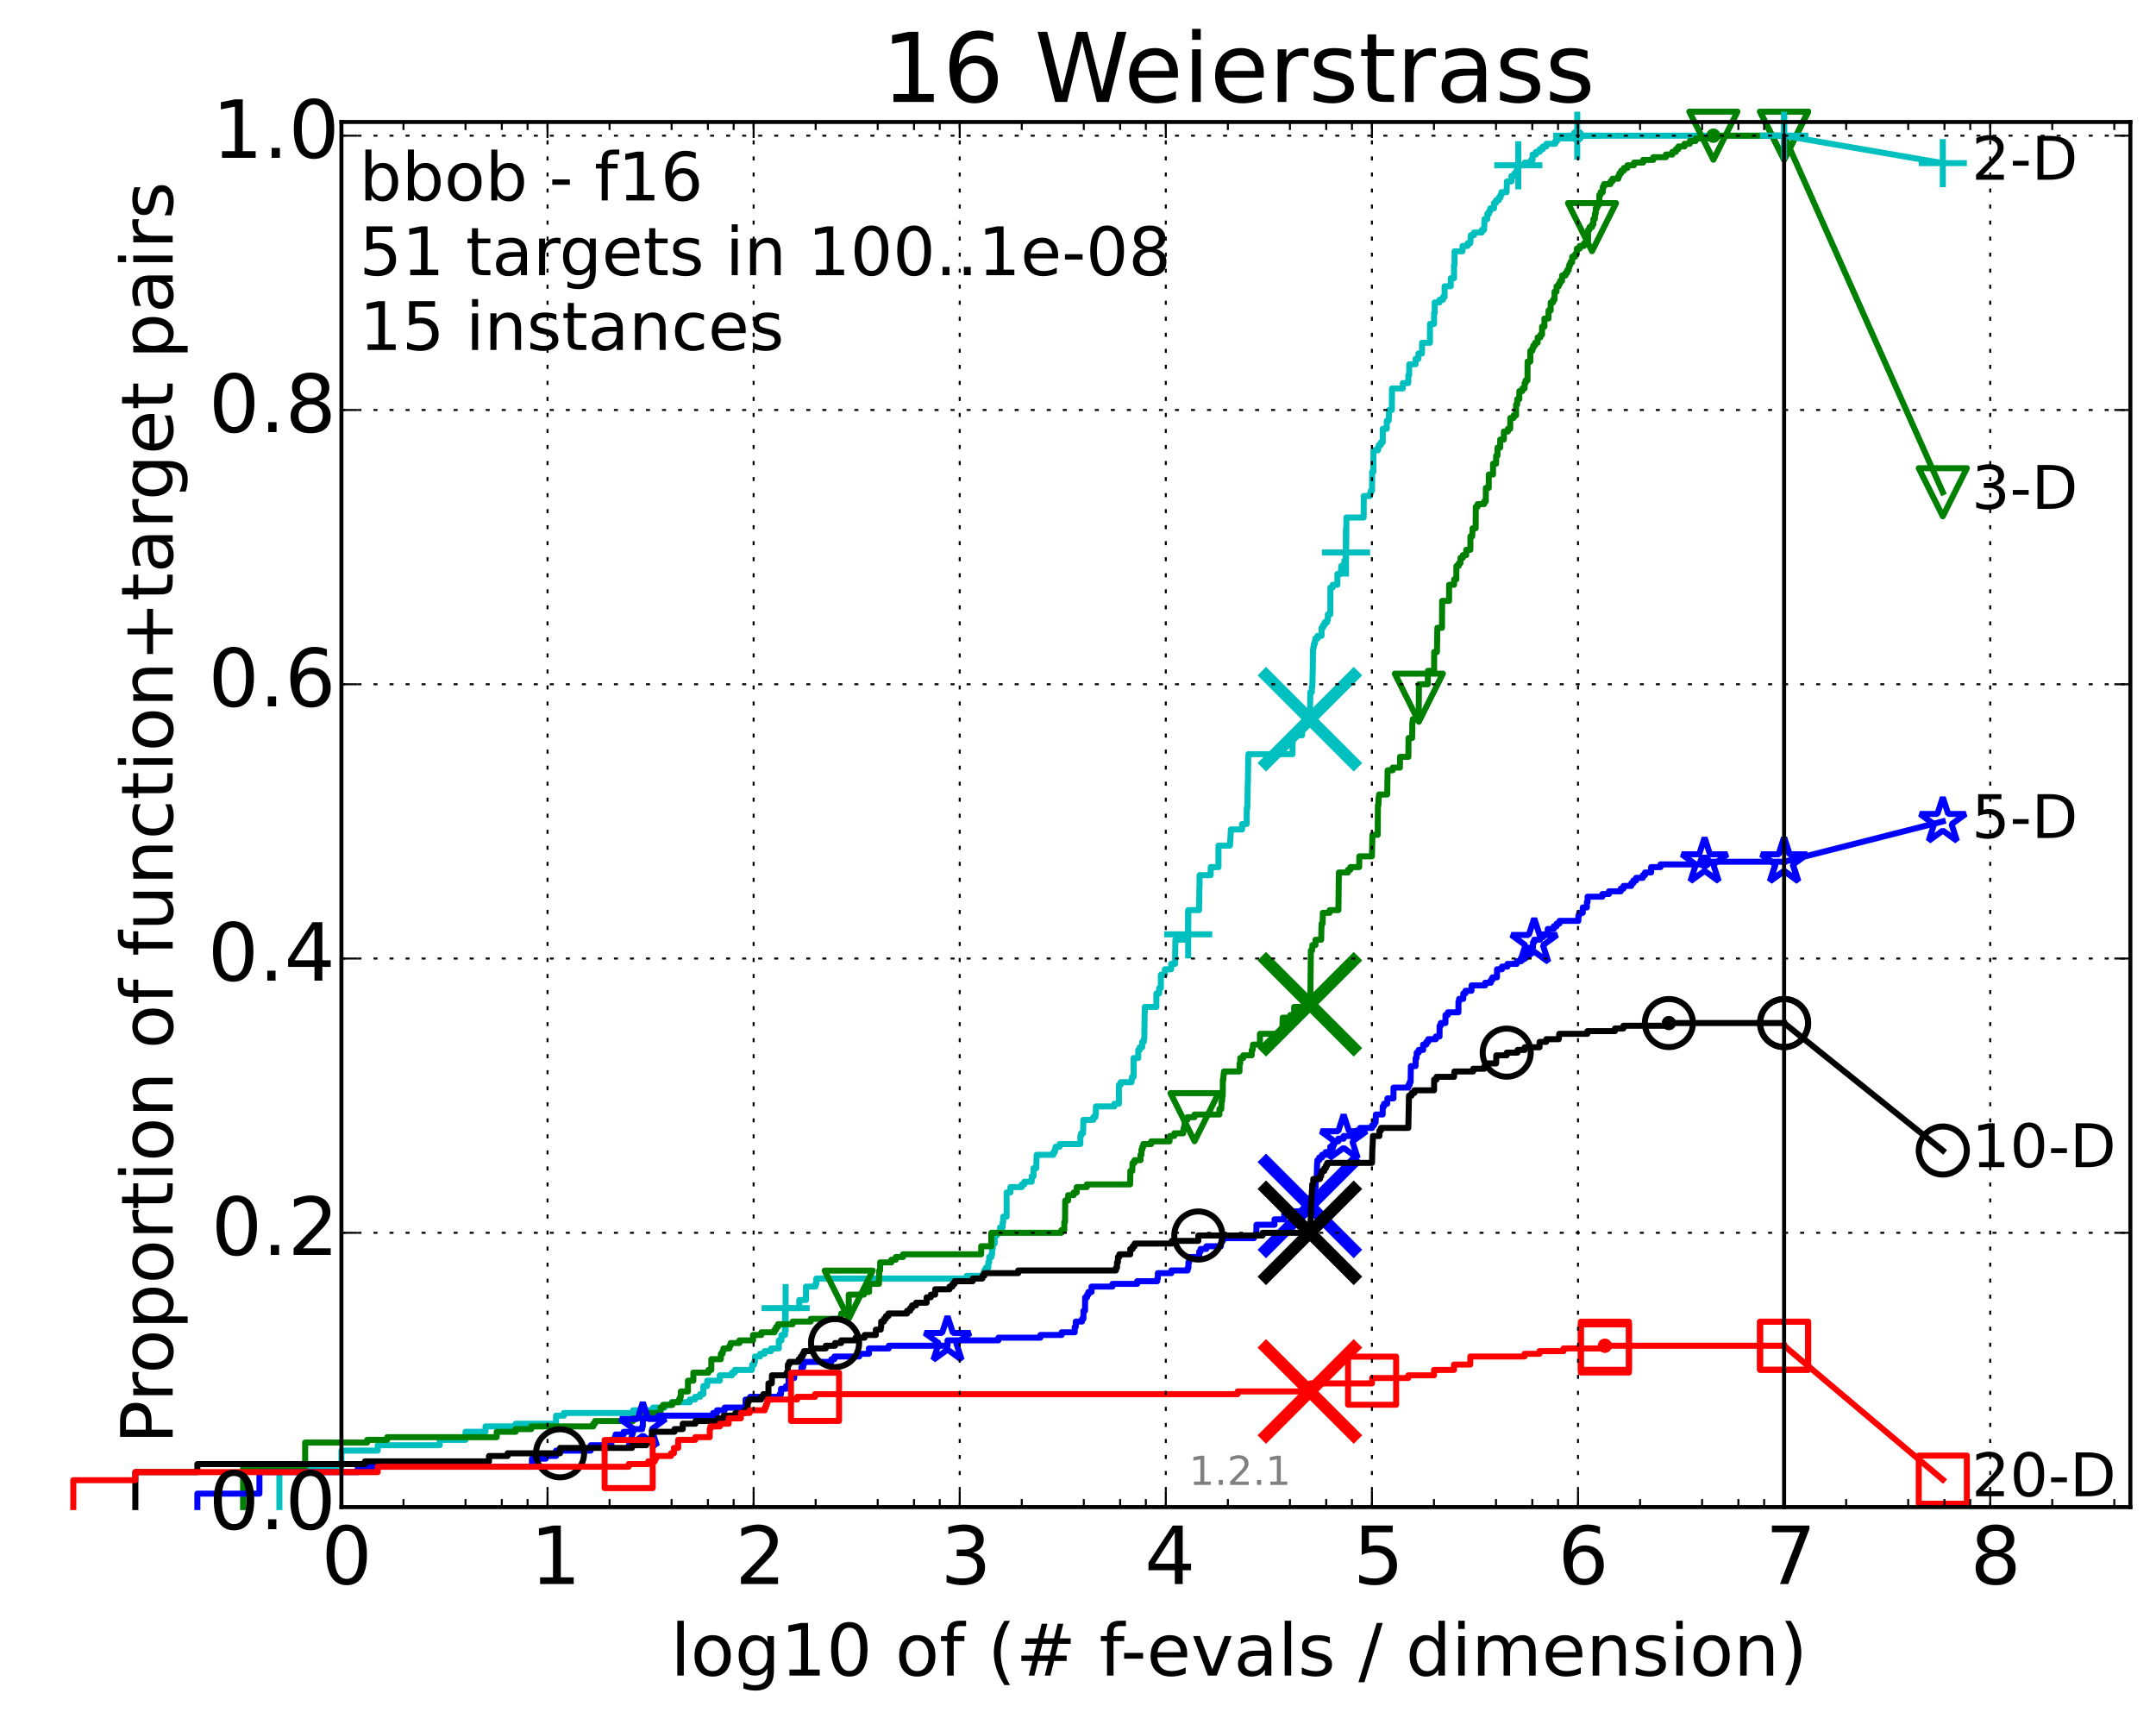 <?xml version="1.0" encoding="utf-8" standalone="no"?>
<!DOCTYPE svg PUBLIC "-//W3C//DTD SVG 1.1//EN"
  "http://www.w3.org/Graphics/SVG/1.1/DTD/svg11.dtd">
<!-- Created with matplotlib (http://matplotlib.org/) -->
<svg height="432pt" version="1.1" viewBox="0 0 538 432" width="538pt" xmlns="http://www.w3.org/2000/svg" xmlns:xlink="http://www.w3.org/1999/xlink">
 <defs>
  <style type="text/css">
*{stroke-linecap:butt;stroke-linejoin:round;}
  </style>
 </defs>
 <g id="figure_1">
  <g id="patch_1">
   <path d="
M0 432.436
L538.8 432.436
L538.8 0
L0 0
z
" style="fill:#ffffff;"/>
  </g>
  <g id="axes_1">
   <g id="patch_2">
    <path d="
M85.2 376.036
L531.6 376.036
L531.6 30.436
L85.2 30.436
z
" style="fill:#ffffff;"/>
   </g>
   <g id="line2d_1">
    <defs>
     <path d="
M0 1.5
C0.398 1.5 0.779 1.342 1.061 1.061
C1.342 0.779 1.5 0.398 1.5 0
C1.5 -0.398 1.342 -0.779 1.061 -1.061
C0.779 -1.342 0.398 -1.5 0 -1.5
C-0.398 -1.5 -0.779 -1.342 -1.061 -1.061
C-1.342 -0.779 -1.5 -0.398 -1.5 0
C-1.5 0.398 -1.342 0.779 -1.061 1.061
C-0.779 1.342 -0.398 1.5 0 1.5
z
" id="m977c291b42" style="stroke:#00bfbf;stroke-width:0.5;"/>
    </defs>
    <g>
     <use style="fill:#00bfbf;stroke:#00bfbf;stroke-width:0.5;" x="393.581" xlink:href="#m977c291b42" y="33.858"/>
     <use style="fill:#00bfbf;stroke:#00bfbf;stroke-width:0.5;" x="393.581" xlink:href="#m977c291b42" y="33.858"/>
    </g>
   </g>
   <g id="line2d_2">
    <path d="
M69.719 376.036
L69.719 365.972
L85.2 365.972
L85.2 361.947
L94.256 361.947
L94.256 360.605
L109.738 360.605
L109.738 359.263
L116.163 359.263
L116.163 357.25
L121.147 357.25
L121.147 355.908
L128.662 355.908
L128.662 355.237
L138.757 355.237
L138.757 353.224
L140.701 353.224
L140.701 352.553
L157.97 352.553
L157.97 351.882
L162.954 351.882
L162.954 351.212
L165.85 351.212
L165.85 350.541
L167.592 350.541
L167.592 349.87
L172.124 349.87
L172.124 349.199
L173.452 349.199
L173.452 348.528
L174.704 348.528
L174.704 347.857
L175.502 347.857
L175.502 345.844
L176.461 345.844
L176.461 344.502
L179.607 344.502
L179.607 343.16
L182.65 343.16
L182.65 342.489
L183.351 342.489
L183.351 341.818
L187.606 341.818
L187.606 341.147
L187.72 341.147
L187.72 340.477
L188.169 340.477
L188.169 339.806
L188.39 339.806
L188.39 338.464
L189.672 338.464
L189.672 337.793
L190.787 337.793
L190.787 337.122
L192.407 337.122
L192.407 336.451
L194.343 336.451
L194.343 334.438
L195.007 334.438
L195.007 333.096
L195.889 333.096
L195.889 327.058
L196.046 327.058
L196.046 326.387
L199.444 326.387
L199.444 324.374
L201.123 324.374
L201.123 321.019
L203.483 321.019
L203.483 320.348
L203.706 320.348
L203.706 319.007
L241.246 319.007
L241.246 318.336
L245.346 318.336
L245.346 317.665
L245.602 317.665
L245.602 316.994
L245.981 316.994
L245.981 316.323
L246.615 316.323
L246.615 314.981
L246.841 314.981
L246.841 313.639
L247.404 313.639
L247.404 312.968
L247.568 312.968
L247.568 311.626
L247.731 311.626
L247.731 310.284
L248.204 310.284
L248.204 308.272
L248.735 308.272
L248.735 307.601
L249.561 307.601
L249.561 306.259
L250.192 306.259
L250.212 304.917
L250.336 304.917
L250.336 303.575
L251.186 303.575
L251.186 297.537
L252.131 297.537
L252.131 296.195
L254.962 296.195
L254.962 295.524
L255.611 295.524
L255.611 294.853
L257.449 294.853
L257.449 293.511
L257.899 293.511
L257.899 291.498
L258.579 291.498
L258.683 288.143
L262.862 288.143
L262.862 287.472
L263.239 287.472
L263.239 286.802
L263.404 286.802
L263.404 286.131
L264.407 286.131
L264.407 285.46
L269.584 285.46
L269.584 283.447
L269.771 283.447
L269.771 282.776
L270.267 282.776
L270.345 279.421
L272.812 279.421
L272.812 278.75
L273.316 278.75
L273.316 278.079
L273.461 278.079
L273.461 276.067
L278.071 276.067
L278.071 275.396
L279.209 275.396
L279.209 270.699
L279.635 270.699
L279.635 270.028
L282.353 270.028
L282.353 269.357
L282.475 269.357
L282.475 268.686
L282.878 268.686
L282.878 263.99
L284.03 263.99
L284.03 261.977
L284.404 261.977
L284.404 261.306
L285.017 261.306
L285.017 259.964
L285.412 259.964
L285.412 259.293
L285.54 259.293
L285.632 252.584
L285.675 252.584
L285.675 251.242
L288.555 251.242
L288.555 247.887
L289.249 247.887
L289.249 246.545
L289.677 246.545
L289.679 243.191
L290.679 243.191
L290.679 241.849
L292.245 241.849
L292.245 240.507
L293.217 240.507
L293.304 234.468
L296.436 234.468
L296.505 227.088
L299.207 227.088
L299.307 221.05
L299.332 221.05
L299.332 218.366
L302.111 218.366
L302.111 216.353
L304.053 216.353
L304.053 210.986
L306.927 210.986
L307.03 208.973
L307.05 208.973
L307.14 206.96
L309.95 206.96
L309.95 205.618
L311.079 205.618
L311.114 201.592
L311.258 201.592
L311.358 195.554
L311.387 195.554
L311.482 188.845
L311.528 188.845
L311.528 188.174
L322.521 188.174
L322.576 183.477
L324.914 183.477
L324.914 181.464
L325.814 181.464
L325.814 180.122
L326.238 180.122
L326.238 179.452
L326.868 179.452
L326.97 172.742
L327.34 172.742
L327.343 171.4
L327.468 171.4
L327.574 167.375
L327.584 167.375
L327.638 162.007
L327.739 162.007
L327.739 161.336
L327.86 161.336
L327.86 160.665
L328.099 160.665
L328.099 159.994
L328.218 159.994
L328.218 159.323
L328.78 159.323
L328.78 158.652
L329.782 158.652
L329.782 156.64
L330.138 156.64
L330.138 155.969
L330.56 155.969
L330.56 155.298
L331.163 155.298
L331.163 154.627
L331.342 154.627
L331.345 153.285
L331.968 153.285
L331.982 146.576
L332.576 146.576
L332.576 145.905
L333.73 145.905
L333.734 143.221
L334.594 143.221
L334.696 141.208
L335.457 141.208
L335.457 139.866
L335.82 139.866
L335.925 133.157
L335.933 133.157
L335.974 129.131
L340.284 129.131
L340.311 123.764
L341.827 123.764
L341.827 123.093
L342.079 123.093
L342.079 122.422
L342.377 122.422
L342.401 117.725
L342.706 117.725
L342.728 112.358
L343.838 112.358
L343.838 111.687
L344.052 111.687
L344.052 111.016
L344.597 111.016
L344.597 110.345
L345.045 110.345
L345.056 106.99
L346.043 106.99
L346.045 104.977
L346.527 104.977
L346.626 102.294
L347.313 102.294
L347.347 96.926
L350.053 96.926
L350.066 95.584
L351.418 95.584
L351.438 93.572
L351.639 93.572
L351.662 90.888
L353.235 90.888
L353.236 89.546
L353.935 89.546
L353.94 88.204
L354.83 88.204
L354.861 85.52
L356.82 85.52
L356.835 80.824
L357.847 80.824
L357.856 78.14
L358.01 78.14
L358.015 75.456
L359.223 75.456
L359.223 74.785
L360.071 74.785
L360.071 74.114
L360.468 74.114
L360.48 71.43
L362.014 71.43
L362.018 69.418
L362.828 69.418
L362.837 66.063
L362.957 66.063
L362.965 62.708
L364.936 62.708
L364.952 61.367
L366.22 61.367
L366.22 60.696
L366.904 60.696
L367.011 58.683
L367.824 58.683
L367.824 58.012
L369.77 58.012
L369.77 57.341
L370.342 57.341
L370.437 54.657
L371.138 54.657
L371.138 53.315
L371.612 53.315
L371.612 52.644
L371.882 52.644
L371.882 51.973
L372.816 51.973
L372.818 50.632
L373.326 50.632
L373.326 49.961
L374.019 49.961
L374.019 49.29
L374.431 49.29
L374.431 48.619
L374.663 48.619
L374.663 47.948
L375.952 47.948
L376.03 45.264
L377.154 45.264
L377.155 43.922
L377.905 43.922
L377.905 43.251
L378.368 43.251
L378.368 42.58
L378.863 42.58
L378.867 41.238
L380.495 41.238
L380.495 40.567
L382.042 40.567
L382.042 39.897
L382.429 39.897
L382.431 38.555
L383.287 38.555
L383.287 37.884
L384.216 37.884
L384.216 37.213
L385.001 37.213
L385.001 36.542
L385.865 36.542
L385.865 35.871
L388.09 35.871
L388.09 35.2
L388.55 35.2
L388.55 34.529
L393.581 34.529
L393.581 33.858
L445.2 33.858
L445.2 33.858" style="fill:none;stroke:#00bfbf;stroke-linecap:square;stroke-width:1.5;"/>
   </g>
   <g id="line2d_3">
    <defs>
     <path d="
M-6 0
L6 0
M0 6
L0 -6" id="m3e4de746de" style="stroke:#00bfbf;stroke-width:1.5;"/>
    </defs>
    <g>
     <use style="fill:none;stroke:#00bfbf;stroke-width:1.5;" x="196.046" xlink:href="#m3e4de746de" y="326.387"/>
     <use style="fill:none;stroke:#00bfbf;stroke-width:1.5;" x="296.496" xlink:href="#m3e4de746de" y="233.127"/>
     <use style="fill:none;stroke:#00bfbf;stroke-width:1.5;" x="335.883" xlink:href="#m3e4de746de" y="137.853"/>
     <use style="fill:none;stroke:#00bfbf;stroke-width:1.5;" x="378.867" xlink:href="#m3e4de746de" y="41.238"/>
     <use style="fill:none;stroke:#00bfbf;stroke-width:1.5;" x="393.581" xlink:href="#m3e4de746de" y="33.858"/>
     <use style="fill:none;stroke:#00bfbf;stroke-width:1.5;" x="445.2" xlink:href="#m3e4de746de" y="33.858"/>
    </g>
   </g>
   <g id="line2d_4"/>
   <g id="line2d_5">
    <path clip-path="url(#p6ea69091fa)" d="
M326.864 179.452" style="fill:none;stroke:#00bfbf;stroke-linecap:square;"/>
    <defs>
     <path d="
M-12 12
L12 -12
M-12 -12
L12 12" id="m09e435d1d9" style="stroke:#00bfbf;stroke-width:3;"/>
    </defs>
    <g clip-path="url(#p6ea69091fa)">
     <use style="fill:#00bfbf;stroke:#00bfbf;stroke-width:3;" x="326.864" xlink:href="#m09e435d1d9" y="179.452"/>
    </g>
   </g>
   <g id="line2d_6">
    <defs>
     <path d="
M0 1.5
C0.398 1.5 0.779 1.342 1.061 1.061
C1.342 0.779 1.5 0.398 1.5 0
C1.5 -0.398 1.342 -0.779 1.061 -1.061
C0.779 -1.342 0.398 -1.5 0 -1.5
C-0.398 -1.5 -0.779 -1.342 -1.061 -1.061
C-1.342 -0.779 -1.5 -0.398 -1.5 0
C-1.5 0.398 -1.342 0.779 -1.061 1.061
C-0.779 1.342 -0.398 1.5 0 1.5
z
" id="mb0b177905e" style="stroke:#008000;stroke-width:0.5;"/>
    </defs>
    <g>
     <use style="fill:#008000;stroke:#008000;stroke-width:0.5;" x="427.55" xlink:href="#mb0b177905e" y="33.858"/>
     <use style="fill:#008000;stroke:#008000;stroke-width:0.5;" x="427.55" xlink:href="#mb0b177905e" y="33.858"/>
    </g>
   </g>
   <g id="line2d_7">
    <path d="
M60.662 376.036
L60.662 365.972
L76.144 365.972
L76.144 359.934
L91.625 359.934
L91.625 359.263
L96.609 359.263
L96.609 358.592
L123.943 358.592
L123.943 357.25
L128.662 357.25
L128.662 356.579
L132.556 356.579
L132.556 355.908
L148.038 355.908
L148.038 355.237
L148.48 355.237
L148.48 354.566
L157.97 354.566
L157.97 353.895
L159.89 353.895
L159.89 353.224
L162.137 353.224
L162.137 352.553
L164.821 352.553
L164.821 351.212
L165.444 351.212
L165.444 350.541
L167.777 350.541
L167.777 349.87
L169.379 349.87
L169.379 349.199
L169.72 349.199
L169.72 348.528
L169.889 348.528
L169.889 347.186
L171.664 347.186
L171.664 344.502
L173.018 344.502
L173.018 342.489
L176.772 342.489
L176.772 341.818
L177.5 341.818
L177.5 339.135
L179.877 339.135
L179.877 337.793
L180.302 337.793
L180.302 337.122
L180.512 337.122
L180.512 336.451
L182.025 336.451
L182.025 335.78
L182.316 335.78
L182.316 335.109
L184.515 335.109
L184.515 334.438
L187.908 334.438
L187.908 333.096
L189.982 333.096
L189.982 332.425
L193.278 332.425
L193.278 331.754
L193.687 331.754
L193.687 331.083
L194.145 331.083
L194.145 330.412
L197.798 330.412
L197.798 329.742
L202.315 329.742
L202.315 329.071
L209.768 329.071
L209.768 328.4
L209.908 328.4
L209.908 327.729
L211.397 327.729
L211.397 327.058
L211.786 327.058
L211.786 323.032
L215.565 323.032
L215.565 322.361
L216.873 322.361
L216.873 320.348
L219.334 320.348
L219.408 316.994
L219.626 316.994
L219.626 314.981
L222.431 314.981
L222.431 314.31
L223.538 314.31
L223.538 313.639
L225.334 313.639
L225.334 312.968
L244.836 312.968
L244.836 310.955
L247.37 310.955
L247.37 307.601
L264.847 307.601
L264.847 306.93
L265.576 306.93
L265.581 304.917
L265.761 304.917
L265.816 299.549
L266.537 299.549
L266.537 298.207
L267.925 298.207
L267.925 297.537
L268.685 297.537
L268.685 296.195
L271.208 296.195
L271.208 295.524
L282.006 295.524
L282.059 292.169
L282.548 292.169
L282.615 290.156
L283.104 290.156
L283.104 289.485
L284.602 289.485
L284.602 288.143
L284.837 288.143
L284.837 286.802
L285.054 286.802
L285.054 286.131
L285.303 286.131
L285.303 285.46
L287.26 285.46
L287.26 284.789
L291.837 284.789
L291.907 283.447
L293.032 283.447
L293.032 282.776
L295.25 282.776
L295.25 282.105
L295.365 282.105
L295.365 281.434
L295.579 281.434
L295.609 280.092
L295.797 280.092
L295.797 279.421
L296.293 279.421
L296.293 278.75
L298.077 278.75
L298.077 278.079
L304.283 278.079
L304.283 276.737
L304.745 276.737
L304.838 274.725
L304.959 274.725
L305.048 273.383
L305.114 273.383
L305.151 269.357
L305.278 269.357
L305.33 268.015
L305.42 268.015
L305.42 267.344
L309.292 267.344
L309.317 265.332
L309.484 265.332
L309.484 263.99
L310.241 263.99
L310.241 263.319
L312.342 263.319
L312.363 261.977
L312.576 261.977
L312.685 260.635
L314.402 260.635
L314.402 257.951
L319.975 257.951
L320.068 253.926
L321.979 253.926
L321.979 253.255
L322.935 253.255
L322.935 251.242
L326.862 251.242
L326.896 248.558
L326.986 248.558
L327.096 238.494
L327.1 238.494
L327.102 237.152
L327.422 237.152
L327.488 235.81
L328.265 235.81
L328.265 234.468
L329.681 234.468
L329.754 231.114
L329.795 231.114
L329.795 230.443
L330.046 230.443
L330.085 227.759
L331.782 227.759
L331.782 227.088
L333.976 227.088
L334.077 219.037
L334.09 219.037
L334.104 217.695
L336.361 217.695
L336.361 217.024
L336.971 217.024
L336.971 216.353
L339.167 216.353
L339.204 213.669
L342.343 213.669
L342.452 208.973
L342.467 208.973
L342.467 208.302
L343.797 208.302
L343.835 200.922
L343.966 200.922
L344.018 198.909
L344.124 198.909
L344.124 198.238
L346.164 198.238
L346.259 192.199
L347.525 192.199
L347.525 191.528
L349.334 191.528
L349.359 188.845
L351.442 188.845
L351.48 184.148
L352.378 184.148
L352.441 180.122
L352.527 180.122
L352.527 179.452
L353.219 179.452
L353.219 178.781
L354.019 178.781
L354.074 170.729
L356.292 170.729
L356.311 167.375
L357.859 167.375
L357.881 162.678
L358.565 162.678
L358.674 156.64
L359.827 156.64
L359.864 149.93
L361.593 149.93
L361.609 145.905
L362.849 145.905
L362.859 144.563
L363.403 144.563
L363.428 141.208
L364.007 141.208
L364.007 140.537
L364.429 140.537
L364.438 139.195
L365.029 139.195
L365.029 138.524
L365.872 138.524
L365.873 137.182
L366.91 137.182
L366.921 133.828
L367.378 133.828
L367.453 131.815
L368.23 131.815
L368.261 126.447
L368.726 126.447
L368.726 125.776
L370.357 125.776
L370.357 125.106
L370.759 125.106
L370.768 121.751
L371.491 121.751
L371.513 118.396
L372.565 118.396
L372.565 115.712
L373.326 115.712
L373.341 113.7
L373.679 113.7
L373.69 111.687
L374.35 111.687
L374.353 109.674
L375.27 109.674
L375.279 107.661
L376.284 107.661
L376.284 106.99
L376.85 106.99
L376.867 104.306
L377.692 104.306
L377.692 103.636
L378.309 103.636
L378.314 100.952
L378.59 100.952
L378.597 99.61
L379.118 99.61
L379.124 97.597
L379.876 97.597
L379.876 96.926
L380.438 96.926
L380.444 95.584
L380.701 95.584
L380.701 94.913
L381.17 94.913
L381.186 90.217
L381.865 90.217
L381.872 87.533
L382.378 87.533
L382.378 86.862
L382.625 86.862
L382.625 86.191
L383.065 86.191
L383.065 85.52
L383.697 85.52
L383.697 84.178
L384.391 84.178
L384.391 83.507
L384.796 83.507
L384.8 81.495
L385.386 81.495
L385.387 79.482
L386.406 79.482
L386.41 77.469
L386.95 77.469
L386.955 75.456
L387.553 75.456
L387.553 74.785
L387.909 74.785
L387.911 72.772
L388.417 72.772
L388.424 71.43
L388.976 71.43
L388.976 70.76
L389.312 70.76
L389.312 70.089
L389.792 70.089
L389.793 68.747
L390.643 68.747
L390.643 68.076
L391.089 68.076
L391.089 67.405
L391.433 67.405
L391.433 66.734
L391.591 66.734
L391.591 66.063
L391.889 66.063
L391.889 65.392
L392.318 65.392
L392.32 64.05
L393.072 64.05
L393.072 63.379
L393.477 63.379
L393.477 62.037
L394.197 62.037
L394.197 61.367
L395.266 61.367
L395.266 60.696
L396.039 60.696
L396.039 60.025
L396.286 60.025
L396.287 57.341
L396.637 57.341
L396.637 56.67
L397.265 56.67
L397.265 55.999
L397.602 55.999
L397.603 54.657
L397.974 54.657
L397.977 53.315
L398.198 53.315
L398.199 51.973
L398.524 51.973
L398.524 51.302
L398.885 51.302
L398.885 50.632
L399.095 50.632
L399.097 48.619
L399.405 48.619
L399.405 47.948
L399.957 47.948
L399.961 46.606
L400.258 46.606
L400.258 45.935
L401.872 45.935
L401.872 45.264
L402.365 45.264
L402.365 44.593
L403.835 44.593
L403.835 43.922
L404.085 43.922
L404.085 43.251
L404.538 43.251
L404.538 42.58
L405.216 42.58
L405.216 41.909
L406.104 41.909
L406.104 41.238
L407.742 41.238
L407.742 40.567
L410.012 40.567
L410.012 39.897
L412.561 39.897
L412.561 39.225
L415.701 39.225
L415.701 38.555
L417.316 38.555
L417.316 37.884
L418.214 37.884
L418.214 37.213
L418.821 37.213
L418.821 36.542
L420.352 36.542
L420.352 35.871
L421.671 35.871
L421.671 35.2
L423.111 35.2
L423.111 34.529
L427.55 34.529
L427.55 33.858
L445.2 33.858
L445.2 33.858" style="fill:none;stroke:#008000;stroke-linecap:square;stroke-width:1.5;"/>
   </g>
   <g id="line2d_8">
    <defs>
     <path d="
M-7.34788e-16 6
L6 -6
L-6 -6
z
" id="m397e16cd68" style="stroke:#008000;stroke-linejoin:miter;stroke-width:1.5;"/>
    </defs>
    <g>
     <use style="fill:none;stroke:#008000;stroke-linejoin:miter;stroke-width:1.5;" x="211.786" xlink:href="#m397e16cd68" y="323.032"/>
     <use style="fill:none;stroke:#008000;stroke-linejoin:miter;stroke-width:1.5;" x="298.077" xlink:href="#m397e16cd68" y="278.75"/>
     <use style="fill:none;stroke:#008000;stroke-linejoin:miter;stroke-width:1.5;" x="354.052" xlink:href="#m397e16cd68" y="174.084"/>
     <use style="fill:none;stroke:#008000;stroke-linejoin:miter;stroke-width:1.5;" x="397.265" xlink:href="#m397e16cd68" y="56.67"/>
     <use style="fill:none;stroke:#008000;stroke-linejoin:miter;stroke-width:1.5;" x="427.55" xlink:href="#m397e16cd68" y="33.858"/>
     <use style="fill:none;stroke:#008000;stroke-linejoin:miter;stroke-width:1.5;" x="445.2" xlink:href="#m397e16cd68" y="33.858"/>
    </g>
   </g>
   <g id="line2d_9"/>
   <g id="line2d_10">
    <path clip-path="url(#p6ea69091fa)" d="
M326.862 250.571" style="fill:none;stroke:#008000;stroke-linecap:square;"/>
    <defs>
     <path d="
M-12 12
L12 -12
M-12 -12
L12 12" id="m8c089fa6cd" style="stroke:#008000;stroke-width:3;"/>
    </defs>
    <g clip-path="url(#p6ea69091fa)">
     <use style="fill:#008000;stroke:#008000;stroke-width:3;" x="326.862" xlink:href="#m8c089fa6cd" y="250.571"/>
    </g>
   </g>
   <g id="line2d_11">
    <defs>
     <path d="
M0 1.5
C0.398 1.5 0.779 1.342 1.061 1.061
C1.342 0.779 1.5 0.398 1.5 0
C1.5 -0.398 1.342 -0.779 1.061 -1.061
C0.779 -1.342 0.398 -1.5 0 -1.5
C-0.398 -1.5 -0.779 -1.342 -1.061 -1.061
C-1.342 -0.779 -1.5 -0.398 -1.5 0
C-1.5 0.398 -1.342 0.779 -1.061 1.061
C-0.779 1.342 -0.398 1.5 0 1.5
z
" id="m76a7ce5b4a" style="stroke:#0000ff;stroke-width:0.5;"/>
    </defs>
    <g>
     <use style="fill:#0000ff;stroke:#0000ff;stroke-width:0.5;" x="425.357" xlink:href="#m76a7ce5b4a" y="215.011"/>
     <use style="fill:#0000ff;stroke:#0000ff;stroke-width:0.5;" x="425.357" xlink:href="#m76a7ce5b4a" y="215.011"/>
    </g>
   </g>
   <g id="line2d_12">
    <path d="
M49.253 376.036
L49.253 372.682
L64.734 372.682
L64.734 367.314
L89.272 367.314
L89.272 365.972
L132.734 365.972
L132.734 363.959
L136.177 363.959
L136.177 363.288
L138.757 363.288
L138.757 361.947
L147.404 361.947
L147.404 360.605
L152.552 360.605
L152.552 359.263
L153.412 359.263
L153.412 358.592
L153.621 358.592
L153.621 357.921
L155.617 357.921
L155.617 357.25
L157.624 357.25
L157.624 356.579
L160.254 356.579
L160.254 355.908
L160.409 355.908
L160.409 353.895
L164.352 353.895
L164.352 353.224
L177.949 353.224
L177.949 352.553
L178.912 352.553
L178.912 351.882
L180.844 351.882
L180.844 351.212
L186.049 351.212
L186.049 349.199
L187.192 349.199
L187.192 348.528
L194.561 348.528
L194.561 347.857
L194.892 347.857
L194.892 346.515
L196.139 346.515
L196.139 345.844
L196.783 345.844
L196.783 343.831
L198.189 343.831
L198.189 342.489
L199.987 342.489
L199.987 341.147
L200.428 341.147
L200.428 340.477
L200.607 340.477
L200.607 339.806
L207.461 339.806
L207.461 339.135
L208.217 339.135
L208.217 338.464
L214.396 338.464
L214.396 337.793
L216.828 337.793
L216.828 336.451
L221.78 336.451
L221.78 335.78
L236.442 335.78
L236.442 334.438
L249.141 334.438
L249.141 333.767
L259.618 333.767
L259.618 333.096
L264.921 333.096
L264.921 332.425
L268.187 332.425
L268.187 331.083
L268.446 331.083
L268.446 329.742
L270.003 329.742
L270.003 329.071
L270.359 329.071
L270.359 327.058
L270.748 327.058
L270.786 323.703
L271.264 323.703
L271.264 323.032
L271.601 323.032
L271.601 322.361
L272.383 322.361
L272.383 321.019
L277.601 321.019
L277.601 320.348
L283.768 320.348
L283.768 319.677
L288.775 319.677
L288.775 319.007
L288.919 319.007
L288.919 317.665
L292.286 317.665
L292.286 316.994
L296.359 316.994
L296.359 316.323
L296.554 316.323
L296.554 314.981
L296.734 314.981
L296.734 314.31
L296.893 314.31
L296.893 313.639
L299.25 313.639
L299.25 312.297
L299.591 312.297
L299.591 311.626
L301.027 311.626
L301.027 310.955
L304.649 310.955
L304.649 310.284
L304.78 310.284
L304.78 309.613
L305.174 309.613
L305.174 308.942
L312.899 308.942
L312.899 308.272
L313.372 308.272
L313.372 307.601
L313.519 307.601
L313.528 305.588
L318.041 305.588
L318.041 304.246
L320.452 304.246
L320.452 302.904
L323.241 302.904
L323.241 302.233
L325.983 302.233
L325.983 300.891
L326.861 300.891
L326.894 298.878
L327.539 298.878
L327.539 298.207
L327.935 298.207
L327.935 296.866
L328.164 296.866
L328.164 296.195
L328.3 296.195
L328.302 294.853
L328.42 294.853
L328.42 294.182
L328.564 294.182
L328.668 290.156
L328.732 290.156
L328.732 289.485
L329.196 289.485
L329.196 288.814
L329.89 288.814
L329.89 288.143
L330.768 288.143
L330.768 287.472
L331.948 287.472
L331.957 286.131
L332.557 286.131
L332.557 285.46
L332.971 285.46
L332.971 284.789
L333.949 284.789
L333.949 284.118
L335.284 284.118
L335.284 283.447
L338.365 283.447
L338.365 282.776
L338.503 282.776
L338.503 282.105
L339.369 282.105
L339.369 281.434
L342.405 281.434
L342.405 280.763
L342.886 280.763
L342.886 280.092
L343.257 280.092
L343.331 278.079
L345.026 278.079
L345.037 276.067
L345.372 276.067
L345.372 275.396
L346.155 275.396
L346.216 274.054
L347.719 274.054
L347.743 271.37
L351.441 271.37
L351.441 270.699
L351.764 270.699
L351.764 270.028
L351.996 270.028
L352.066 266.002
L353.234 266.002
L353.254 263.99
L353.494 263.99
L353.516 262.648
L354.011 262.648
L354.011 261.977
L355.123 261.977
L355.123 260.635
L355.924 260.635
L355.924 259.964
L356.389 259.964
L356.389 259.293
L358.291 259.293
L358.291 258.622
L359.214 258.622
L359.231 255.938
L359.515 255.938
L359.515 255.267
L360.687 255.267
L360.705 253.255
L361.302 253.255
L361.302 252.584
L363.93 252.584
L363.939 249.9
L364.103 249.9
L364.103 249.229
L365.141 249.229
L365.142 247.887
L365.675 247.887
L365.675 247.216
L367.189 247.216
L367.216 245.874
L370.611 245.874
L370.611 245.203
L372.016 245.203
L372.016 244.532
L372.406 244.532
L372.406 243.862
L373.541 243.862
L373.56 241.849
L374.794 241.849
L374.794 241.178
L376.156 241.178
L376.156 240.507
L378.486 240.507
L378.486 239.836
L379.479 239.836
L379.479 239.165
L380.59 239.165
L380.605 237.152
L381.503 237.152
L381.503 236.481
L382.523 236.481
L382.532 235.139
L382.837 235.139
L382.837 234.468
L384.298 234.468
L384.298 233.797
L385.078 233.797
L385.078 233.127
L386.213 233.127
L386.22 231.785
L387.726 231.785
L387.726 231.114
L388.439 231.114
L388.439 230.443
L389.142 230.443
L389.142 229.772
L393.866 229.772
L393.871 228.43
L394.062 228.43
L394.062 227.759
L394.955 227.759
L394.958 226.417
L395.987 226.417
L395.991 225.075
L396.16 225.075
L396.162 223.733
L399.854 223.733
L399.854 223.062
L401.495 223.062
L401.495 222.392
L404.449 222.392
L404.449 221.721
L405.13 221.721
L405.13 221.05
L407.06 221.05
L407.06 220.379
L407.566 220.379
L407.566 219.708
L408.26 219.708
L408.26 219.037
L409.947 219.037
L409.947 218.366
L410.48 218.366
L410.48 217.695
L412.014 217.695
L412.014 216.353
L414.353 216.353
L414.353 215.682
L425.357 215.682
L425.357 215.011
L445.2 215.011
L445.2 215.011" style="fill:none;stroke:#0000ff;stroke-linecap:square;stroke-width:1.5;"/>
   </g>
   <g id="line2d_13">
    <defs>
     <path d="
M3.67394e-16 -6
L-1.347 -1.854
L-5.706 -1.854
L-2.18 0.708
L-3.527 4.854
L-4.20996e-16 2.292
L3.527 4.854
L2.18 0.708
L5.706 -1.854
L1.347 -1.854
z
" id="m0933169453" style="stroke:#0000ff;stroke-linejoin:bevel;stroke-width:1.5;"/>
    </defs>
    <g>
     <use style="fill:none;stroke:#0000ff;stroke-linejoin:bevel;stroke-width:1.5;" x="160.409" xlink:href="#m0933169453" y="355.908"/>
     <use style="fill:none;stroke:#0000ff;stroke-linejoin:bevel;stroke-width:1.5;" x="236.442" xlink:href="#m0933169453" y="334.438"/>
     <use style="fill:none;stroke:#0000ff;stroke-linejoin:bevel;stroke-width:1.5;" x="335.284" xlink:href="#m0933169453" y="284.118"/>
     <use style="fill:none;stroke:#0000ff;stroke-linejoin:bevel;stroke-width:1.5;" x="382.837" xlink:href="#m0933169453" y="235.139"/>
     <use style="fill:none;stroke:#0000ff;stroke-linejoin:bevel;stroke-width:1.5;" x="425.357" xlink:href="#m0933169453" y="215.011"/>
     <use style="fill:none;stroke:#0000ff;stroke-linejoin:bevel;stroke-width:1.5;" x="445.2" xlink:href="#m0933169453" y="215.011"/>
    </g>
   </g>
   <g id="line2d_14"/>
   <g id="line2d_15">
    <path clip-path="url(#p6ea69091fa)" d="
M326.861 300.891" style="fill:none;stroke:#0000ff;stroke-linecap:square;"/>
    <defs>
     <path d="
M-12 12
L12 -12
M-12 -12
L12 12" id="ma4a355cd2c" style="stroke:#0000ff;stroke-width:3;"/>
    </defs>
    <g clip-path="url(#p6ea69091fa)">
     <use style="fill:#0000ff;stroke:#0000ff;stroke-width:3;" x="326.861" xlink:href="#ma4a355cd2c" y="300.891"/>
    </g>
   </g>
   <g id="line2d_16">
    <defs>
     <path d="
M0 1.5
C0.398 1.5 0.779 1.342 1.061 1.061
C1.342 0.779 1.5 0.398 1.5 0
C1.5 -0.398 1.342 -0.779 1.061 -1.061
C0.779 -1.342 0.398 -1.5 0 -1.5
C-0.398 -1.5 -0.779 -1.342 -1.061 -1.061
C-1.342 -0.779 -1.5 -0.398 -1.5 0
C-1.5 0.398 -1.342 0.779 -1.061 1.061
C-0.779 1.342 -0.398 1.5 0 1.5
z
" id="m66763a63fb" style="stroke:#000000;stroke-width:0.5;"/>
    </defs>
    <g>
     <use style="stroke:#000000;stroke-width:0.5;" x="416.453" xlink:href="#m66763a63fb" y="255.267"/>
     <use style="stroke:#000000;stroke-width:0.5;" x="416.453" xlink:href="#m66763a63fb" y="255.267"/>
    </g>
   </g>
   <g id="line2d_17">
    <path d="
M33.771 376.036
L33.771 367.314
L49.253 367.314
L49.253 365.301
L91.06 365.301
L91.06 364.63
L122.023 364.63
L122.023 363.288
L126.661 363.288
L126.661 362.617
L139.75 362.617
L139.75 361.276
L157.711 361.276
L157.711 360.605
L161.241 360.605
L161.241 359.934
L162.608 359.934
L162.677 357.25
L168.306 357.25
L168.306 356.579
L170.371 356.579
L170.371 355.237
L173.537 355.237
L173.537 354.566
L179.146 354.566
L179.146 353.895
L180.596 353.895
L180.596 353.224
L183.488 353.224
L183.488 352.553
L185.852 352.553
L185.852 351.882
L186.556 351.882
L186.556 349.87
L186.794 349.87
L186.794 349.199
L189.941 349.199
L189.941 348.528
L190.488 348.528
L190.488 347.857
L191.754 347.857
L191.754 345.173
L192.59 345.173
L192.626 343.16
L196.294 343.16
L196.294 342.489
L196.601 342.489
L196.601 340.477
L196.934 340.477
L196.934 339.806
L199.31 339.806
L199.31 339.135
L199.83 339.135
L199.83 338.464
L200.287 338.464
L200.287 337.793
L200.62 337.793
L200.62 337.122
L202.463 337.122
L202.463 336.451
L206.06 336.451
L206.06 335.78
L208.379 335.78
L208.379 335.109
L209.9 335.109
L209.9 334.438
L213.485 334.438
L213.485 333.767
L215.762 333.767
L215.762 333.096
L218.563 333.096
L218.563 331.754
L219.772 331.754
L219.772 331.083
L219.885 331.083
L219.885 329.742
L220.578 329.742
L220.578 329.071
L221.047 329.071
L221.047 328.4
L221.676 328.4
L221.676 327.729
L226.351 327.729
L226.351 327.058
L227.122 327.058
L227.122 326.387
L227.599 326.387
L227.599 325.716
L228.584 325.716
L228.584 325.045
L231.23 325.045
L231.23 323.703
L232.272 323.703
L232.272 323.032
L233.353 323.032
L233.353 321.69
L236.946 321.69
L236.946 321.019
L237.677 321.019
L237.677 320.348
L238.206 320.348
L238.206 319.677
L242.733 319.677
L242.733 319.007
L245.139 319.007
L245.139 318.336
L245.61 318.336
L245.61 317.665
L254.076 317.665
L254.076 316.994
L278.467 316.994
L278.467 316.323
L278.737 316.323
L278.737 314.981
L278.962 314.981
L278.962 313.639
L279.319 313.639
L279.319 312.968
L282.037 312.968
L282.037 311.626
L282.634 311.626
L282.634 310.955
L283.134 310.955
L283.134 310.284
L292.402 310.284
L292.402 309.613
L299.025 309.613
L299.025 308.272
L315.076 308.272
L315.076 307.601
L326.921 307.601
L326.98 304.917
L327.045 304.917
L327.146 300.891
L327.168 300.891
L327.278 298.878
L327.279 298.878
L327.387 296.866
L327.429 296.866
L327.441 295.524
L327.704 295.524
L327.704 294.182
L329.373 294.182
L329.373 293.511
L329.673 293.511
L329.673 292.84
L329.813 292.84
L329.813 292.169
L330.461 292.169
L330.461 291.498
L330.857 291.498
L330.857 290.827
L331.188 290.827
L331.188 290.156
L342.364 290.156
L342.471 286.131
L342.505 286.131
L342.607 283.447
L344.215 283.447
L344.217 282.105
L344.611 282.105
L344.611 281.434
L351.424 281.434
L351.534 276.067
L351.536 276.067
L351.594 273.383
L352.236 273.383
L352.236 272.712
L352.936 272.712
L352.936 272.041
L357.844 272.041
L357.877 269.357
L358.469 269.357
L358.469 268.686
L362.847 268.686
L362.923 267.344
L367.599 267.344
L367.599 266.673
L370.382 266.673
L370.382 266.002
L370.996 266.002
L370.996 265.332
L373.34 265.332
L373.38 263.319
L375.981 263.319
L375.981 262.648
L378.678 262.648
L378.678 261.977
L380.46 261.977
L380.46 261.306
L384.176 261.306
L384.181 259.964
L385.848 259.964
L385.848 259.293
L388.98 259.293
L389.084 257.951
L396.117 257.951
L396.117 257.28
L402.987 257.28
L402.987 256.609
L405.101 256.609
L405.101 255.938
L416.453 255.938
L416.453 255.267
L445.2 255.267
L445.2 255.267" style="fill:none;stroke:#000000;stroke-linecap:square;stroke-width:1.5;"/>
   </g>
   <g id="line2d_18">
    <defs>
     <path d="
M0 6
C1.591 6 3.117 5.368 4.243 4.243
C5.368 3.117 6 1.591 6 0
C6 -1.591 5.368 -3.117 4.243 -4.243
C3.117 -5.368 1.591 -6 0 -6
C-1.591 -6 -3.117 -5.368 -4.243 -4.243
C-5.368 -3.117 -6 -1.591 -6 0
C-6 1.591 -5.368 3.117 -4.243 4.243
C-3.117 5.368 -1.591 6 0 6
z
" id="ma42492ef9b" style="stroke:#000000;stroke-width:1.5;"/>
    </defs>
    <g>
     <use style="fill:none;stroke:#000000;stroke-width:1.5;" x="139.75" xlink:href="#ma42492ef9b" y="362.617"/>
     <use style="fill:none;stroke:#000000;stroke-width:1.5;" x="208.379" xlink:href="#ma42492ef9b" y="335.109"/>
     <use style="fill:none;stroke:#000000;stroke-width:1.5;" x="299.025" xlink:href="#ma42492ef9b" y="308.272"/>
     <use style="fill:none;stroke:#000000;stroke-width:1.5;" x="375.981" xlink:href="#ma42492ef9b" y="262.648"/>
     <use style="fill:none;stroke:#000000;stroke-width:1.5;" x="416.453" xlink:href="#ma42492ef9b" y="255.267"/>
     <use style="fill:none;stroke:#000000;stroke-width:1.5;" x="445.2" xlink:href="#ma42492ef9b" y="255.267"/>
    </g>
   </g>
   <g id="line2d_19"/>
   <g id="line2d_20">
    <path clip-path="url(#p6ea69091fa)" d="
M326.861 307.601" style="fill:none;stroke:#000000;stroke-linecap:square;"/>
    <defs>
     <path d="
M-12 12
L12 -12
M-12 -12
L12 12" id="m47417b404f" style="stroke:#000000;stroke-width:3;"/>
    </defs>
    <g clip-path="url(#p6ea69091fa)">
     <use style="stroke:#000000;stroke-width:3;" x="326.861" xlink:href="#m47417b404f" y="307.601"/>
    </g>
   </g>
   <g id="line2d_21">
    <defs>
     <path d="
M0 1.5
C0.398 1.5 0.779 1.342 1.061 1.061
C1.342 0.779 1.5 0.398 1.5 0
C1.5 -0.398 1.342 -0.779 1.061 -1.061
C0.779 -1.342 0.398 -1.5 0 -1.5
C-0.398 -1.5 -0.779 -1.342 -1.061 -1.061
C-1.342 -0.779 -1.5 -0.398 -1.5 0
C-1.5 0.398 -1.342 0.779 -1.061 1.061
C-0.779 1.342 -0.398 1.5 0 1.5
z
" id="ma07bdd5909" style="stroke:#ff0000;stroke-width:0.5;"/>
    </defs>
    <g>
     <use style="fill:#ff0000;stroke:#ff0000;stroke-width:0.5;" x="400.478" xlink:href="#ma07bdd5909" y="335.78"/>
     <use style="fill:#ff0000;stroke:#ff0000;stroke-width:0.5;" x="400.478" xlink:href="#ma07bdd5909" y="335.78"/>
    </g>
   </g>
   <g id="line2d_22">
    <path d="
M18.29 376.036
L18.29 369.327
L33.771 369.327
L33.771 367.314
L94.256 367.314
L94.256 365.972
L156.87 365.972
L156.87 365.301
L161.754 365.301
L161.754 364.63
L163.396 364.63
L163.396 363.959
L163.731 363.959
L163.731 363.288
L167.424 363.288
L167.424 362.617
L168.17 362.617
L168.17 361.276
L169.233 361.276
L169.233 359.263
L173.495 359.263
L173.495 358.592
L177.108 358.592
L177.108 356.579
L177.272 356.579
L177.272 355.908
L179.64 355.908
L179.64 355.237
L181.824 355.237
L181.824 353.895
L184.882 353.895
L184.882 352.553
L187.075 352.553
L187.075 351.882
L190.836 351.882
L190.836 351.212
L191.111 351.212
L191.111 350.541
L191.372 350.541
L191.372 349.87
L191.554 349.87
L191.554 349.199
L198.922 349.199
L198.922 348.528
L203.376 348.528
L203.376 347.857
L308.839 347.857
L308.839 347.186
L326.913 347.186
L326.913 346.515
L326.914 346.515
L326.914 345.844
L326.95 345.844
L326.95 345.173
L342.365 345.173
L342.365 344.502
L342.387 344.502
L342.387 343.831
L351.414 343.831
L351.414 343.16
L357.837 343.16
L357.837 342.489
L357.844 342.489
L357.844 341.818
L362.826 341.818
L362.826 340.477
L366.889 340.477
L366.889 339.806
L366.895 339.806
L366.895 338.464
L380.427 338.464
L380.427 337.793
L384.153 337.793
L384.153 337.122
L390.147 337.122
L390.147 336.451
L400.478 336.451
L400.478 335.78
L445.2 335.78" style="fill:none;stroke:#ff0000;stroke-linecap:square;stroke-width:1.5;"/>
   </g>
   <g id="line2d_23">
    <defs>
     <path d="
M-6 6
L6 6
L6 -6
L-6 -6
z
" id="m9d489a7eec" style="stroke:#ff0000;stroke-linejoin:miter;stroke-width:1.5;"/>
    </defs>
    <g>
     <use style="fill:none;stroke:#ff0000;stroke-linejoin:miter;stroke-width:1.5;" x="156.87" xlink:href="#m9d489a7eec" y="365.301"/>
     <use style="fill:none;stroke:#ff0000;stroke-linejoin:miter;stroke-width:1.5;" x="203.376" xlink:href="#m9d489a7eec" y="348.528"/>
     <use style="fill:none;stroke:#ff0000;stroke-linejoin:miter;stroke-width:1.5;" x="342.387" xlink:href="#m9d489a7eec" y="344.502"/>
     <use style="fill:none;stroke:#ff0000;stroke-linejoin:miter;stroke-width:1.5;" x="400.478" xlink:href="#m9d489a7eec" y="336.451"/>
     <use style="fill:none;stroke:#ff0000;stroke-linejoin:miter;stroke-width:1.5;" x="400.478" xlink:href="#m9d489a7eec" y="335.78"/>
     <use style="fill:none;stroke:#ff0000;stroke-linejoin:miter;stroke-width:1.5;" x="445.2" xlink:href="#m9d489a7eec" y="335.78"/>
    </g>
   </g>
   <g id="line2d_24"/>
   <g id="line2d_25">
    <path clip-path="url(#p6ea69091fa)" d="
M326.861 347.186" style="fill:none;stroke:#ff0000;stroke-linecap:square;"/>
    <defs>
     <path d="
M-12 12
L12 -12
M-12 -12
L12 12" id="m4e2b024d89" style="stroke:#ff0000;stroke-width:3;"/>
    </defs>
    <g clip-path="url(#p6ea69091fa)">
     <use style="fill:#ff0000;stroke:#ff0000;stroke-width:3;" x="326.861" xlink:href="#m4e2b024d89" y="347.186"/>
    </g>
   </g>
   <g id="line2d_26">
    <path d="
M445.2 335.78
L484.8 369.193" style="fill:none;stroke:#ff0000;stroke-linecap:square;stroke-width:1.5;"/>
    <g>
     <use style="fill:none;stroke:#ff0000;stroke-linejoin:miter;stroke-width:1.5;" x="445.2" xlink:href="#m9d489a7eec" y="335.78"/>
     <use style="fill:none;stroke:#ff0000;stroke-linejoin:miter;stroke-width:1.5;" x="484.8" xlink:href="#m9d489a7eec" y="369.193"/>
    </g>
   </g>
   <g id="line2d_27">
    <path d="
M445.2 255.267
L484.8 287.07" style="fill:none;stroke:#000000;stroke-linecap:square;stroke-width:1.5;"/>
    <g>
     <use style="fill:none;stroke:#000000;stroke-width:1.5;" x="445.2" xlink:href="#ma42492ef9b" y="255.267"/>
     <use style="fill:none;stroke:#000000;stroke-width:1.5;" x="484.8" xlink:href="#ma42492ef9b" y="287.07"/>
    </g>
   </g>
   <g id="line2d_28">
    <path d="
M445.2 215.011
L484.8 204.947" style="fill:none;stroke:#0000ff;stroke-linecap:square;stroke-width:1.5;"/>
    <g>
     <use style="fill:none;stroke:#0000ff;stroke-linejoin:bevel;stroke-width:1.5;" x="445.2" xlink:href="#m0933169453" y="215.011"/>
     <use style="fill:none;stroke:#0000ff;stroke-linejoin:bevel;stroke-width:1.5;" x="484.8" xlink:href="#m0933169453" y="204.947"/>
    </g>
   </g>
   <g id="line2d_29">
    <path d="
M445.2 33.858
L484.8 122.824" style="fill:none;stroke:#008000;stroke-linecap:square;stroke-width:1.5;"/>
    <g>
     <use style="fill:none;stroke:#008000;stroke-linejoin:miter;stroke-width:1.5;" x="445.2" xlink:href="#m397e16cd68" y="33.858"/>
     <use style="fill:none;stroke:#008000;stroke-linejoin:miter;stroke-width:1.5;" x="484.8" xlink:href="#m397e16cd68" y="122.824"/>
    </g>
   </g>
   <g id="line2d_30">
    <path d="
M445.2 33.858
L484.8 40.702" style="fill:none;stroke:#00bfbf;stroke-linecap:square;stroke-width:1.5;"/>
    <g>
     <use style="fill:none;stroke:#00bfbf;stroke-width:1.5;" x="445.2" xlink:href="#m3e4de746de" y="33.858"/>
     <use style="fill:none;stroke:#00bfbf;stroke-width:1.5;" x="484.8" xlink:href="#m3e4de746de" y="40.702"/>
    </g>
   </g>
   <g id="line2d_31">
    <path d="
M445.2 376.036
L445.2 33.858" style="fill:none;stroke:#000000;stroke-linecap:square;"/>
   </g>
   <g id="patch_3">
    <path d="
M85.2 30.436
L531.6 30.436" style="fill:none;stroke:#000000;stroke-linecap:square;stroke-linejoin:miter;"/>
   </g>
   <g id="patch_4">
    <path d="
M531.6 376.036
L531.6 30.436" style="fill:none;stroke:#000000;stroke-linecap:square;stroke-linejoin:miter;"/>
   </g>
   <g id="patch_5">
    <path d="
M85.2 376.036
L531.6 376.036" style="fill:none;stroke:#000000;stroke-linecap:square;stroke-linejoin:miter;"/>
   </g>
   <g id="patch_6">
    <path d="
M85.2 376.036
L85.2 30.436" style="fill:none;stroke:#000000;stroke-linecap:square;stroke-linejoin:miter;"/>
   </g>
   <g id="matplotlib.axis_1">
    <g id="xtick_1">
     <g id="line2d_32">
      <path clip-path="url(#p6ea69091fa)" d="
M85.2 376.036
L85.2 30.436" style="fill:none;stroke:#000000;stroke-dasharray:1,3;stroke-dashoffset:0.0;stroke-width:0.5;"/>
     </g>
     <g id="line2d_33">
      <defs>
       <path d="
M0 0
L0 -4" id="m93b0483c22" style="stroke:#000000;stroke-width:0.5;"/>
      </defs>
      <g>
       <use style="stroke:#000000;stroke-width:0.5;" x="85.2" xlink:href="#m93b0483c22" y="376.036"/>
      </g>
     </g>
     <g id="line2d_34">
      <defs>
       <path d="
M0 0
L0 4" id="m741efc42ff" style="stroke:#000000;stroke-width:0.5;"/>
      </defs>
      <g>
       <use style="stroke:#000000;stroke-width:0.5;" x="85.2" xlink:href="#m741efc42ff" y="30.436"/>
      </g>
     </g>
     <g id="text_1">
      <!-- 0 -->
      <defs>
       <path d="
M31.781 66.406
Q24.172 66.406 20.328 58.906
Q16.5 51.422 16.5 36.375
Q16.5 21.391 20.328 13.891
Q24.172 6.391 31.781 6.391
Q39.453 6.391 43.281 13.891
Q47.125 21.391 47.125 36.375
Q47.125 51.422 43.281 58.906
Q39.453 66.406 31.781 66.406
M31.781 74.219
Q44.047 74.219 50.516 64.516
Q56.984 54.828 56.984 36.375
Q56.984 17.969 50.516 8.266
Q44.047 -1.422 31.781 -1.422
Q19.531 -1.422 13.062 8.266
Q6.594 17.969 6.594 36.375
Q6.594 54.828 13.062 64.516
Q19.531 74.219 31.781 74.219" id="BitstreamVeraSans-Roman-30"/>
      </defs>
      <g transform="translate(80.161 395.233)scale(0.2 -0.2)">
       <use xlink:href="#BitstreamVeraSans-Roman-30"/>
      </g>
     </g>
    </g>
    <g id="xtick_2">
     <g id="line2d_35">
      <path clip-path="url(#p6ea69091fa)" d="
M136.629 376.036
L136.629 30.436" style="fill:none;stroke:#000000;stroke-dasharray:1,3;stroke-dashoffset:0.0;stroke-width:0.5;"/>
     </g>
     <g id="line2d_36">
      <g>
       <use style="stroke:#000000;stroke-width:0.5;" x="136.629" xlink:href="#m93b0483c22" y="376.036"/>
      </g>
     </g>
     <g id="line2d_37">
      <g>
       <use style="stroke:#000000;stroke-width:0.5;" x="136.629" xlink:href="#m741efc42ff" y="30.436"/>
      </g>
     </g>
     <g id="text_2">
      <!-- 1 -->
      <defs>
       <path d="
M12.406 8.297
L28.516 8.297
L28.516 63.922
L10.984 60.406
L10.984 69.391
L28.422 72.906
L38.281 72.906
L38.281 8.297
L54.391 8.297
L54.391 0
L12.406 0
z
" id="BitstreamVeraSans-Roman-31"/>
      </defs>
      <g transform="translate(132.288 395.233)scale(0.2 -0.2)">
       <use xlink:href="#BitstreamVeraSans-Roman-31"/>
      </g>
     </g>
    </g>
    <g id="xtick_3">
     <g id="line2d_38">
      <path clip-path="url(#p6ea69091fa)" d="
M188.057 376.036
L188.057 30.436" style="fill:none;stroke:#000000;stroke-dasharray:1,3;stroke-dashoffset:0.0;stroke-width:0.5;"/>
     </g>
     <g id="line2d_39">
      <g>
       <use style="stroke:#000000;stroke-width:0.5;" x="188.057" xlink:href="#m93b0483c22" y="376.036"/>
      </g>
     </g>
     <g id="line2d_40">
      <g>
       <use style="stroke:#000000;stroke-width:0.5;" x="188.057" xlink:href="#m741efc42ff" y="30.436"/>
      </g>
     </g>
     <g id="text_3">
      <!-- 2 -->
      <defs>
       <path d="
M19.188 8.297
L53.609 8.297
L53.609 0
L7.328 0
L7.328 8.297
Q12.938 14.109 22.625 23.891
Q32.328 33.688 34.812 36.531
Q39.547 41.844 41.422 45.531
Q43.312 49.219 43.312 52.781
Q43.312 58.594 39.234 62.25
Q35.156 65.922 28.609 65.922
Q23.969 65.922 18.812 64.312
Q13.672 62.703 7.812 59.422
L7.812 69.391
Q13.766 71.781 18.938 73
Q24.125 74.219 28.422 74.219
Q39.75 74.219 46.484 68.547
Q53.219 62.891 53.219 53.422
Q53.219 48.922 51.531 44.891
Q49.859 40.875 45.406 35.406
Q44.188 33.984 37.641 27.219
Q31.109 20.453 19.188 8.297" id="BitstreamVeraSans-Roman-32"/>
      </defs>
      <g transform="translate(183.429 395.233)scale(0.2 -0.2)">
       <use xlink:href="#BitstreamVeraSans-Roman-32"/>
      </g>
     </g>
    </g>
    <g id="xtick_4">
     <g id="line2d_41">
      <path clip-path="url(#p6ea69091fa)" d="
M239.486 376.036
L239.486 30.436" style="fill:none;stroke:#000000;stroke-dasharray:1,3;stroke-dashoffset:0.0;stroke-width:0.5;"/>
     </g>
     <g id="line2d_42">
      <g>
       <use style="stroke:#000000;stroke-width:0.5;" x="239.486" xlink:href="#m93b0483c22" y="376.036"/>
      </g>
     </g>
     <g id="line2d_43">
      <g>
       <use style="stroke:#000000;stroke-width:0.5;" x="239.486" xlink:href="#m741efc42ff" y="30.436"/>
      </g>
     </g>
     <g id="text_4">
      <!-- 3 -->
      <defs>
       <path d="
M40.578 39.312
Q47.656 37.797 51.625 33
Q55.609 28.219 55.609 21.188
Q55.609 10.406 48.188 4.484
Q40.766 -1.422 27.094 -1.422
Q22.516 -1.422 17.656 -0.516
Q12.797 0.391 7.625 2.203
L7.625 11.719
Q11.719 9.328 16.594 8.109
Q21.484 6.891 26.812 6.891
Q36.078 6.891 40.938 10.547
Q45.797 14.203 45.797 21.188
Q45.797 27.641 41.281 31.266
Q36.766 34.906 28.719 34.906
L20.219 34.906
L20.219 43.016
L29.109 43.016
Q36.375 43.016 40.234 45.922
Q44.094 48.828 44.094 54.297
Q44.094 59.906 40.109 62.906
Q36.141 65.922 28.719 65.922
Q24.656 65.922 20.016 65.031
Q15.375 64.156 9.812 62.312
L9.812 71.094
Q15.438 72.656 20.344 73.438
Q25.25 74.219 29.594 74.219
Q40.828 74.219 47.359 69.109
Q53.906 64.016 53.906 55.328
Q53.906 49.266 50.438 45.094
Q46.969 40.922 40.578 39.312" id="BitstreamVeraSans-Roman-33"/>
      </defs>
      <g transform="translate(234.687 395.233)scale(0.2 -0.2)">
       <use xlink:href="#BitstreamVeraSans-Roman-33"/>
      </g>
     </g>
    </g>
    <g id="xtick_5">
     <g id="line2d_44">
      <path clip-path="url(#p6ea69091fa)" d="
M290.914 376.036
L290.914 30.436" style="fill:none;stroke:#000000;stroke-dasharray:1,3;stroke-dashoffset:0.0;stroke-width:0.5;"/>
     </g>
     <g id="line2d_45">
      <g>
       <use style="stroke:#000000;stroke-width:0.5;" x="290.914" xlink:href="#m93b0483c22" y="376.036"/>
      </g>
     </g>
     <g id="line2d_46">
      <g>
       <use style="stroke:#000000;stroke-width:0.5;" x="290.914" xlink:href="#m741efc42ff" y="30.436"/>
      </g>
     </g>
     <g id="text_5">
      <!-- 4 -->
      <defs>
       <path d="
M37.797 64.312
L12.891 25.391
L37.797 25.391
z

M35.203 72.906
L47.609 72.906
L47.609 25.391
L58.016 25.391
L58.016 17.188
L47.609 17.188
L47.609 0
L37.797 0
L37.797 17.188
L4.891 17.188
L4.891 26.703
z
" id="BitstreamVeraSans-Roman-34"/>
      </defs>
      <g transform="translate(285.602 395.233)scale(0.2 -0.2)">
       <use xlink:href="#BitstreamVeraSans-Roman-34"/>
      </g>
     </g>
    </g>
    <g id="xtick_6">
     <g id="line2d_47">
      <path clip-path="url(#p6ea69091fa)" d="
M342.343 376.036
L342.343 30.436" style="fill:none;stroke:#000000;stroke-dasharray:1,3;stroke-dashoffset:0.0;stroke-width:0.5;"/>
     </g>
     <g id="line2d_48">
      <g>
       <use style="stroke:#000000;stroke-width:0.5;" x="342.343" xlink:href="#m93b0483c22" y="376.036"/>
      </g>
     </g>
     <g id="line2d_49">
      <g>
       <use style="stroke:#000000;stroke-width:0.5;" x="342.343" xlink:href="#m741efc42ff" y="30.436"/>
      </g>
     </g>
     <g id="text_6">
      <!-- 5 -->
      <defs>
       <path d="
M10.797 72.906
L49.516 72.906
L49.516 64.594
L19.828 64.594
L19.828 46.734
Q21.969 47.469 24.109 47.828
Q26.266 48.188 28.422 48.188
Q40.625 48.188 47.75 41.5
Q54.891 34.812 54.891 23.391
Q54.891 11.625 47.562 5.094
Q40.234 -1.422 26.906 -1.422
Q22.312 -1.422 17.547 -0.641
Q12.797 0.141 7.719 1.703
L7.719 11.625
Q12.109 9.234 16.797 8.062
Q21.484 6.891 26.703 6.891
Q35.156 6.891 40.078 11.328
Q45.016 15.766 45.016 23.391
Q45.016 31 40.078 35.438
Q35.156 39.891 26.703 39.891
Q22.75 39.891 18.812 39.016
Q14.891 38.141 10.797 36.281
z
" id="BitstreamVeraSans-Roman-35"/>
      </defs>
      <g transform="translate(337.626 395.233)scale(0.2 -0.2)">
       <use xlink:href="#BitstreamVeraSans-Roman-35"/>
      </g>
     </g>
    </g>
    <g id="xtick_7">
     <g id="line2d_50">
      <path clip-path="url(#p6ea69091fa)" d="
M393.771 376.036
L393.771 30.436" style="fill:none;stroke:#000000;stroke-dasharray:1,3;stroke-dashoffset:0.0;stroke-width:0.5;"/>
     </g>
     <g id="line2d_51">
      <g>
       <use style="stroke:#000000;stroke-width:0.5;" x="393.771" xlink:href="#m93b0483c22" y="376.036"/>
      </g>
     </g>
     <g id="line2d_52">
      <g>
       <use style="stroke:#000000;stroke-width:0.5;" x="393.771" xlink:href="#m741efc42ff" y="30.436"/>
      </g>
     </g>
     <g id="text_7">
      <!-- 6 -->
      <defs>
       <path d="
M33.016 40.375
Q26.375 40.375 22.484 35.828
Q18.609 31.297 18.609 23.391
Q18.609 15.531 22.484 10.953
Q26.375 6.391 33.016 6.391
Q39.656 6.391 43.531 10.953
Q47.406 15.531 47.406 23.391
Q47.406 31.297 43.531 35.828
Q39.656 40.375 33.016 40.375
M52.594 71.297
L52.594 62.312
Q48.875 64.062 45.094 64.984
Q41.312 65.922 37.594 65.922
Q27.828 65.922 22.672 59.328
Q17.531 52.734 16.797 39.406
Q19.672 43.656 24.016 45.922
Q28.375 48.188 33.594 48.188
Q44.578 48.188 50.953 41.516
Q57.328 34.859 57.328 23.391
Q57.328 12.156 50.688 5.359
Q44.047 -1.422 33.016 -1.422
Q20.359 -1.422 13.672 8.266
Q6.984 17.969 6.984 36.375
Q6.984 53.656 15.188 63.938
Q23.391 74.219 37.203 74.219
Q40.922 74.219 44.703 73.484
Q48.484 72.75 52.594 71.297" id="BitstreamVeraSans-Roman-36"/>
      </defs>
      <g transform="translate(388.737 395.233)scale(0.2 -0.2)">
       <use xlink:href="#BitstreamVeraSans-Roman-36"/>
      </g>
     </g>
    </g>
    <g id="xtick_8">
     <g id="line2d_53">
      <path clip-path="url(#p6ea69091fa)" d="
M445.2 376.036
L445.2 30.436" style="fill:none;stroke:#000000;stroke-dasharray:1,3;stroke-dashoffset:0.0;stroke-width:0.5;"/>
     </g>
     <g id="line2d_54">
      <g>
       <use style="stroke:#000000;stroke-width:0.5;" x="445.2" xlink:href="#m93b0483c22" y="376.036"/>
      </g>
     </g>
     <g id="line2d_55">
      <g>
       <use style="stroke:#000000;stroke-width:0.5;" x="445.2" xlink:href="#m741efc42ff" y="30.436"/>
      </g>
     </g>
     <g id="text_8">
      <!-- 7 -->
      <defs>
       <path d="
M8.203 72.906
L55.078 72.906
L55.078 68.703
L28.609 0
L18.312 0
L43.219 64.594
L8.203 64.594
z
" id="BitstreamVeraSans-Roman-37"/>
      </defs>
      <g transform="translate(440.512 395.233)scale(0.2 -0.2)">
       <use xlink:href="#BitstreamVeraSans-Roman-37"/>
      </g>
     </g>
    </g>
    <g id="xtick_9">
     <g id="line2d_56">
      <path clip-path="url(#p6ea69091fa)" d="
M496.629 376.036
L496.629 30.436" style="fill:none;stroke:#000000;stroke-dasharray:1,3;stroke-dashoffset:0.0;stroke-width:0.5;"/>
     </g>
     <g id="line2d_57">
      <g>
       <use style="stroke:#000000;stroke-width:0.5;" x="496.629" xlink:href="#m93b0483c22" y="376.036"/>
      </g>
     </g>
     <g id="line2d_58">
      <g>
       <use style="stroke:#000000;stroke-width:0.5;" x="496.629" xlink:href="#m741efc42ff" y="30.436"/>
      </g>
     </g>
     <g id="text_9">
      <!-- 8 -->
      <defs>
       <path d="
M31.781 34.625
Q24.75 34.625 20.719 30.859
Q16.703 27.094 16.703 20.516
Q16.703 13.922 20.719 10.156
Q24.75 6.391 31.781 6.391
Q38.812 6.391 42.859 10.172
Q46.922 13.969 46.922 20.516
Q46.922 27.094 42.891 30.859
Q38.875 34.625 31.781 34.625
M21.922 38.812
Q15.578 40.375 12.031 44.719
Q8.5 49.078 8.5 55.328
Q8.5 64.062 14.719 69.141
Q20.953 74.219 31.781 74.219
Q42.672 74.219 48.875 69.141
Q55.078 64.062 55.078 55.328
Q55.078 49.078 51.531 44.719
Q48 40.375 41.703 38.812
Q48.828 37.156 52.797 32.312
Q56.781 27.484 56.781 20.516
Q56.781 9.906 50.312 4.234
Q43.844 -1.422 31.781 -1.422
Q19.734 -1.422 13.25 4.234
Q6.781 9.906 6.781 20.516
Q6.781 27.484 10.781 32.312
Q14.797 37.156 21.922 38.812
M18.312 54.391
Q18.312 48.734 21.844 45.562
Q25.391 42.391 31.781 42.391
Q38.141 42.391 41.719 45.562
Q45.312 48.734 45.312 54.391
Q45.312 60.062 41.719 63.234
Q38.141 66.406 31.781 66.406
Q25.391 66.406 21.844 63.234
Q18.312 60.062 18.312 54.391" id="BitstreamVeraSans-Roman-38"/>
      </defs>
      <g transform="translate(491.629 395.233)scale(0.2 -0.2)">
       <use xlink:href="#BitstreamVeraSans-Roman-38"/>
      </g>
     </g>
    </g>
    <g id="xtick_10">
     <g id="line2d_59">
      <defs>
       <path d="
M0 0
L0 -2" id="m177f7580d0" style="stroke:#000000;stroke-width:0.5;"/>
      </defs>
      <g>
       <use style="stroke:#000000;stroke-width:0.5;" x="100.682" xlink:href="#m177f7580d0" y="376.036"/>
      </g>
     </g>
     <g id="line2d_60">
      <defs>
       <path d="
M0 0
L0 2" id="m5284c7e2a0" style="stroke:#000000;stroke-width:0.5;"/>
      </defs>
      <g>
       <use style="stroke:#000000;stroke-width:0.5;" x="100.682" xlink:href="#m5284c7e2a0" y="30.436"/>
      </g>
     </g>
    </g>
    <g id="xtick_11">
     <g id="line2d_61">
      <g>
       <use style="stroke:#000000;stroke-width:0.5;" x="116.163" xlink:href="#m177f7580d0" y="376.036"/>
      </g>
     </g>
     <g id="line2d_62">
      <g>
       <use style="stroke:#000000;stroke-width:0.5;" x="116.163" xlink:href="#m5284c7e2a0" y="30.436"/>
      </g>
     </g>
    </g>
    <g id="xtick_12">
     <g id="line2d_63">
      <g>
       <use style="stroke:#000000;stroke-width:0.5;" x="125.219" xlink:href="#m177f7580d0" y="376.036"/>
      </g>
     </g>
     <g id="line2d_64">
      <g>
       <use style="stroke:#000000;stroke-width:0.5;" x="125.219" xlink:href="#m5284c7e2a0" y="30.436"/>
      </g>
     </g>
    </g>
    <g id="xtick_13">
     <g id="line2d_65">
      <g>
       <use style="stroke:#000000;stroke-width:0.5;" x="131.645" xlink:href="#m177f7580d0" y="376.036"/>
      </g>
     </g>
     <g id="line2d_66">
      <g>
       <use style="stroke:#000000;stroke-width:0.5;" x="131.645" xlink:href="#m5284c7e2a0" y="30.436"/>
      </g>
     </g>
    </g>
    <g id="xtick_14">
     <g id="line2d_67">
      <g>
       <use style="stroke:#000000;stroke-width:0.5;" x="152.11" xlink:href="#m177f7580d0" y="376.036"/>
      </g>
     </g>
     <g id="line2d_68">
      <g>
       <use style="stroke:#000000;stroke-width:0.5;" x="152.11" xlink:href="#m5284c7e2a0" y="30.436"/>
      </g>
     </g>
    </g>
    <g id="xtick_15">
     <g id="line2d_69">
      <g>
       <use style="stroke:#000000;stroke-width:0.5;" x="167.592" xlink:href="#m177f7580d0" y="376.036"/>
      </g>
     </g>
     <g id="line2d_70">
      <g>
       <use style="stroke:#000000;stroke-width:0.5;" x="167.592" xlink:href="#m5284c7e2a0" y="30.436"/>
      </g>
     </g>
    </g>
    <g id="xtick_16">
     <g id="line2d_71">
      <g>
       <use style="stroke:#000000;stroke-width:0.5;" x="176.648" xlink:href="#m177f7580d0" y="376.036"/>
      </g>
     </g>
     <g id="line2d_72">
      <g>
       <use style="stroke:#000000;stroke-width:0.5;" x="176.648" xlink:href="#m5284c7e2a0" y="30.436"/>
      </g>
     </g>
    </g>
    <g id="xtick_17">
     <g id="line2d_73">
      <g>
       <use style="stroke:#000000;stroke-width:0.5;" x="183.073" xlink:href="#m177f7580d0" y="376.036"/>
      </g>
     </g>
     <g id="line2d_74">
      <g>
       <use style="stroke:#000000;stroke-width:0.5;" x="183.073" xlink:href="#m5284c7e2a0" y="30.436"/>
      </g>
     </g>
    </g>
    <g id="xtick_18">
     <g id="line2d_75">
      <g>
       <use style="stroke:#000000;stroke-width:0.5;" x="203.539" xlink:href="#m177f7580d0" y="376.036"/>
      </g>
     </g>
     <g id="line2d_76">
      <g>
       <use style="stroke:#000000;stroke-width:0.5;" x="203.539" xlink:href="#m5284c7e2a0" y="30.436"/>
      </g>
     </g>
    </g>
    <g id="xtick_19">
     <g id="line2d_77">
      <g>
       <use style="stroke:#000000;stroke-width:0.5;" x="219.02" xlink:href="#m177f7580d0" y="376.036"/>
      </g>
     </g>
     <g id="line2d_78">
      <g>
       <use style="stroke:#000000;stroke-width:0.5;" x="219.02" xlink:href="#m5284c7e2a0" y="30.436"/>
      </g>
     </g>
    </g>
    <g id="xtick_20">
     <g id="line2d_79">
      <g>
       <use style="stroke:#000000;stroke-width:0.5;" x="228.076" xlink:href="#m177f7580d0" y="376.036"/>
      </g>
     </g>
     <g id="line2d_80">
      <g>
       <use style="stroke:#000000;stroke-width:0.5;" x="228.076" xlink:href="#m5284c7e2a0" y="30.436"/>
      </g>
     </g>
    </g>
    <g id="xtick_21">
     <g id="line2d_81">
      <g>
       <use style="stroke:#000000;stroke-width:0.5;" x="234.502" xlink:href="#m177f7580d0" y="376.036"/>
      </g>
     </g>
     <g id="line2d_82">
      <g>
       <use style="stroke:#000000;stroke-width:0.5;" x="234.502" xlink:href="#m5284c7e2a0" y="30.436"/>
      </g>
     </g>
    </g>
    <g id="xtick_22">
     <g id="line2d_83">
      <g>
       <use style="stroke:#000000;stroke-width:0.5;" x="254.967" xlink:href="#m177f7580d0" y="376.036"/>
      </g>
     </g>
     <g id="line2d_84">
      <g>
       <use style="stroke:#000000;stroke-width:0.5;" x="254.967" xlink:href="#m5284c7e2a0" y="30.436"/>
      </g>
     </g>
    </g>
    <g id="xtick_23">
     <g id="line2d_85">
      <g>
       <use style="stroke:#000000;stroke-width:0.5;" x="270.449" xlink:href="#m177f7580d0" y="376.036"/>
      </g>
     </g>
     <g id="line2d_86">
      <g>
       <use style="stroke:#000000;stroke-width:0.5;" x="270.449" xlink:href="#m5284c7e2a0" y="30.436"/>
      </g>
     </g>
    </g>
    <g id="xtick_24">
     <g id="line2d_87">
      <g>
       <use style="stroke:#000000;stroke-width:0.5;" x="279.505" xlink:href="#m177f7580d0" y="376.036"/>
      </g>
     </g>
     <g id="line2d_88">
      <g>
       <use style="stroke:#000000;stroke-width:0.5;" x="279.505" xlink:href="#m5284c7e2a0" y="30.436"/>
      </g>
     </g>
    </g>
    <g id="xtick_25">
     <g id="line2d_89">
      <g>
       <use style="stroke:#000000;stroke-width:0.5;" x="285.93" xlink:href="#m177f7580d0" y="376.036"/>
      </g>
     </g>
     <g id="line2d_90">
      <g>
       <use style="stroke:#000000;stroke-width:0.5;" x="285.93" xlink:href="#m5284c7e2a0" y="30.436"/>
      </g>
     </g>
    </g>
    <g id="xtick_26">
     <g id="line2d_91">
      <g>
       <use style="stroke:#000000;stroke-width:0.5;" x="306.396" xlink:href="#m177f7580d0" y="376.036"/>
      </g>
     </g>
     <g id="line2d_92">
      <g>
       <use style="stroke:#000000;stroke-width:0.5;" x="306.396" xlink:href="#m5284c7e2a0" y="30.436"/>
      </g>
     </g>
    </g>
    <g id="xtick_27">
     <g id="line2d_93">
      <g>
       <use style="stroke:#000000;stroke-width:0.5;" x="321.877" xlink:href="#m177f7580d0" y="376.036"/>
      </g>
     </g>
     <g id="line2d_94">
      <g>
       <use style="stroke:#000000;stroke-width:0.5;" x="321.877" xlink:href="#m5284c7e2a0" y="30.436"/>
      </g>
     </g>
    </g>
    <g id="xtick_28">
     <g id="line2d_95">
      <g>
       <use style="stroke:#000000;stroke-width:0.5;" x="330.933" xlink:href="#m177f7580d0" y="376.036"/>
      </g>
     </g>
     <g id="line2d_96">
      <g>
       <use style="stroke:#000000;stroke-width:0.5;" x="330.933" xlink:href="#m5284c7e2a0" y="30.436"/>
      </g>
     </g>
    </g>
    <g id="xtick_29">
     <g id="line2d_97">
      <g>
       <use style="stroke:#000000;stroke-width:0.5;" x="337.359" xlink:href="#m177f7580d0" y="376.036"/>
      </g>
     </g>
     <g id="line2d_98">
      <g>
       <use style="stroke:#000000;stroke-width:0.5;" x="337.359" xlink:href="#m5284c7e2a0" y="30.436"/>
      </g>
     </g>
    </g>
    <g id="xtick_30">
     <g id="line2d_99">
      <g>
       <use style="stroke:#000000;stroke-width:0.5;" x="357.824" xlink:href="#m177f7580d0" y="376.036"/>
      </g>
     </g>
     <g id="line2d_100">
      <g>
       <use style="stroke:#000000;stroke-width:0.5;" x="357.824" xlink:href="#m5284c7e2a0" y="30.436"/>
      </g>
     </g>
    </g>
    <g id="xtick_31">
     <g id="line2d_101">
      <g>
       <use style="stroke:#000000;stroke-width:0.5;" x="373.306" xlink:href="#m177f7580d0" y="376.036"/>
      </g>
     </g>
     <g id="line2d_102">
      <g>
       <use style="stroke:#000000;stroke-width:0.5;" x="373.306" xlink:href="#m5284c7e2a0" y="30.436"/>
      </g>
     </g>
    </g>
    <g id="xtick_32">
     <g id="line2d_103">
      <g>
       <use style="stroke:#000000;stroke-width:0.5;" x="382.362" xlink:href="#m177f7580d0" y="376.036"/>
      </g>
     </g>
     <g id="line2d_104">
      <g>
       <use style="stroke:#000000;stroke-width:0.5;" x="382.362" xlink:href="#m5284c7e2a0" y="30.436"/>
      </g>
     </g>
    </g>
    <g id="xtick_33">
     <g id="line2d_105">
      <g>
       <use style="stroke:#000000;stroke-width:0.5;" x="388.787" xlink:href="#m177f7580d0" y="376.036"/>
      </g>
     </g>
     <g id="line2d_106">
      <g>
       <use style="stroke:#000000;stroke-width:0.5;" x="388.787" xlink:href="#m5284c7e2a0" y="30.436"/>
      </g>
     </g>
    </g>
    <g id="xtick_34">
     <g id="line2d_107">
      <g>
       <use style="stroke:#000000;stroke-width:0.5;" x="409.253" xlink:href="#m177f7580d0" y="376.036"/>
      </g>
     </g>
     <g id="line2d_108">
      <g>
       <use style="stroke:#000000;stroke-width:0.5;" x="409.253" xlink:href="#m5284c7e2a0" y="30.436"/>
      </g>
     </g>
    </g>
    <g id="xtick_35">
     <g id="line2d_109">
      <g>
       <use style="stroke:#000000;stroke-width:0.5;" x="424.735" xlink:href="#m177f7580d0" y="376.036"/>
      </g>
     </g>
     <g id="line2d_110">
      <g>
       <use style="stroke:#000000;stroke-width:0.5;" x="424.735" xlink:href="#m5284c7e2a0" y="30.436"/>
      </g>
     </g>
    </g>
    <g id="xtick_36">
     <g id="line2d_111">
      <g>
       <use style="stroke:#000000;stroke-width:0.5;" x="433.791" xlink:href="#m177f7580d0" y="376.036"/>
      </g>
     </g>
     <g id="line2d_112">
      <g>
       <use style="stroke:#000000;stroke-width:0.5;" x="433.791" xlink:href="#m5284c7e2a0" y="30.436"/>
      </g>
     </g>
    </g>
    <g id="xtick_37">
     <g id="line2d_113">
      <g>
       <use style="stroke:#000000;stroke-width:0.5;" x="440.216" xlink:href="#m177f7580d0" y="376.036"/>
      </g>
     </g>
     <g id="line2d_114">
      <g>
       <use style="stroke:#000000;stroke-width:0.5;" x="440.216" xlink:href="#m5284c7e2a0" y="30.436"/>
      </g>
     </g>
    </g>
    <g id="xtick_38">
     <g id="line2d_115">
      <g>
       <use style="stroke:#000000;stroke-width:0.5;" x="460.682" xlink:href="#m177f7580d0" y="376.036"/>
      </g>
     </g>
     <g id="line2d_116">
      <g>
       <use style="stroke:#000000;stroke-width:0.5;" x="460.682" xlink:href="#m5284c7e2a0" y="30.436"/>
      </g>
     </g>
    </g>
    <g id="xtick_39">
     <g id="line2d_117">
      <g>
       <use style="stroke:#000000;stroke-width:0.5;" x="476.163" xlink:href="#m177f7580d0" y="376.036"/>
      </g>
     </g>
     <g id="line2d_118">
      <g>
       <use style="stroke:#000000;stroke-width:0.5;" x="476.163" xlink:href="#m5284c7e2a0" y="30.436"/>
      </g>
     </g>
    </g>
    <g id="xtick_40">
     <g id="line2d_119">
      <g>
       <use style="stroke:#000000;stroke-width:0.5;" x="485.219" xlink:href="#m177f7580d0" y="376.036"/>
      </g>
     </g>
     <g id="line2d_120">
      <g>
       <use style="stroke:#000000;stroke-width:0.5;" x="485.219" xlink:href="#m5284c7e2a0" y="30.436"/>
      </g>
     </g>
    </g>
    <g id="xtick_41">
     <g id="line2d_121">
      <g>
       <use style="stroke:#000000;stroke-width:0.5;" x="491.645" xlink:href="#m177f7580d0" y="376.036"/>
      </g>
     </g>
     <g id="line2d_122">
      <g>
       <use style="stroke:#000000;stroke-width:0.5;" x="491.645" xlink:href="#m5284c7e2a0" y="30.436"/>
      </g>
     </g>
    </g>
    <g id="xtick_42">
     <g id="line2d_123">
      <g>
       <use style="stroke:#000000;stroke-width:0.5;" x="512.11" xlink:href="#m177f7580d0" y="376.036"/>
      </g>
     </g>
     <g id="line2d_124">
      <g>
       <use style="stroke:#000000;stroke-width:0.5;" x="512.11" xlink:href="#m5284c7e2a0" y="30.436"/>
      </g>
     </g>
    </g>
    <g id="xtick_43">
     <g id="line2d_125">
      <g>
       <use style="stroke:#000000;stroke-width:0.5;" x="527.592" xlink:href="#m177f7580d0" y="376.036"/>
      </g>
     </g>
     <g id="line2d_126">
      <g>
       <use style="stroke:#000000;stroke-width:0.5;" x="527.592" xlink:href="#m5284c7e2a0" y="30.436"/>
      </g>
     </g>
    </g>
    <g id="text_10">
     <!-- log10 of (# f-evals / dimension) -->
     <defs>
      <path id="BitstreamVeraSans-Roman-20"/>
      <path d="
M51.125 44
L36.922 44
L32.812 27.688
L47.125 27.688
z

M43.797 71.781
L38.719 51.516
L52.984 51.516
L58.109 71.781
L65.922 71.781
L60.891 51.516
L76.125 51.516
L76.125 44
L58.984 44
L54.984 27.688
L70.516 27.688
L70.516 20.219
L53.078 20.219
L48 0
L40.188 0
L45.219 20.219
L30.906 20.219
L25.875 0
L18.016 0
L23.094 20.219
L7.719 20.219
L7.719 27.688
L24.906 27.688
L29 44
L13.281 44
L13.281 51.516
L30.906 51.516
L35.891 71.781
z
" id="BitstreamVeraSans-Roman-23"/>
      <path d="
M52 44.188
Q55.375 50.25 60.062 53.125
Q64.75 56 71.094 56
Q79.641 56 84.281 50.016
Q88.922 44.047 88.922 33.016
L88.922 0
L79.891 0
L79.891 32.719
Q79.891 40.578 77.094 44.375
Q74.312 48.188 68.609 48.188
Q61.625 48.188 57.562 43.547
Q53.516 38.922 53.516 30.906
L53.516 0
L44.484 0
L44.484 32.719
Q44.484 40.625 41.703 44.406
Q38.922 48.188 33.109 48.188
Q26.219 48.188 22.156 43.531
Q18.109 38.875 18.109 30.906
L18.109 0
L9.078 0
L9.078 54.688
L18.109 54.688
L18.109 46.188
Q21.188 51.219 25.484 53.609
Q29.781 56 35.688 56
Q41.656 56 45.828 52.969
Q50 49.953 52 44.188" id="BitstreamVeraSans-Roman-6d"/>
      <path d="
M54.891 33.016
L54.891 0
L45.906 0
L45.906 32.719
Q45.906 40.484 42.875 44.328
Q39.844 48.188 33.797 48.188
Q26.516 48.188 22.312 43.547
Q18.109 38.922 18.109 30.906
L18.109 0
L9.078 0
L9.078 54.688
L18.109 54.688
L18.109 46.188
Q21.344 51.125 25.703 53.562
Q30.078 56 35.797 56
Q45.219 56 50.047 50.172
Q54.891 44.344 54.891 33.016" id="BitstreamVeraSans-Roman-6e"/>
      <path d="
M31 75.875
Q24.469 64.656 21.281 53.656
Q18.109 42.672 18.109 31.391
Q18.109 20.125 21.312 9.062
Q24.516 -2 31 -13.188
L23.188 -13.188
Q15.875 -1.703 12.234 9.375
Q8.594 20.453 8.594 31.391
Q8.594 42.281 12.203 53.312
Q15.828 64.359 23.188 75.875
z
" id="BitstreamVeraSans-Roman-28"/>
      <path d="
M30.609 48.391
Q23.391 48.391 19.188 42.75
Q14.984 37.109 14.984 27.297
Q14.984 17.484 19.156 11.844
Q23.344 6.203 30.609 6.203
Q37.797 6.203 41.984 11.859
Q46.188 17.531 46.188 27.297
Q46.188 37.016 41.984 42.703
Q37.797 48.391 30.609 48.391
M30.609 56
Q42.328 56 49.016 48.375
Q55.719 40.766 55.719 27.297
Q55.719 13.875 49.016 6.219
Q42.328 -1.422 30.609 -1.422
Q18.844 -1.422 12.172 6.219
Q5.516 13.875 5.516 27.297
Q5.516 40.766 12.172 48.375
Q18.844 56 30.609 56" id="BitstreamVeraSans-Roman-6f"/>
      <path d="
M9.422 75.984
L18.406 75.984
L18.406 0
L9.422 0
z
" id="BitstreamVeraSans-Roman-6c"/>
      <path d="
M2.984 54.688
L12.5 54.688
L29.594 8.797
L46.688 54.688
L56.203 54.688
L35.688 0
L23.484 0
z
" id="BitstreamVeraSans-Roman-76"/>
      <path d="
M9.422 54.688
L18.406 54.688
L18.406 0
L9.422 0
z

M9.422 75.984
L18.406 75.984
L18.406 64.594
L9.422 64.594
z
" id="BitstreamVeraSans-Roman-69"/>
      <path d="
M4.891 31.391
L31.203 31.391
L31.203 23.391
L4.891 23.391
z
" id="BitstreamVeraSans-Roman-2d"/>
      <path d="
M25.391 72.906
L33.688 72.906
L8.297 -9.281
L0 -9.281
z
" id="BitstreamVeraSans-Roman-2f"/>
      <path d="
M56.203 29.594
L56.203 25.203
L14.891 25.203
Q15.484 15.922 20.484 11.062
Q25.484 6.203 34.422 6.203
Q39.594 6.203 44.453 7.469
Q49.312 8.734 54.109 11.281
L54.109 2.781
Q49.266 0.734 44.188 -0.344
Q39.109 -1.422 33.891 -1.422
Q20.797 -1.422 13.156 6.188
Q5.516 13.812 5.516 26.812
Q5.516 40.234 12.766 48.109
Q20.016 56 32.328 56
Q43.359 56 49.781 48.891
Q56.203 41.797 56.203 29.594
M47.219 32.234
Q47.125 39.594 43.094 43.984
Q39.062 48.391 32.422 48.391
Q24.906 48.391 20.391 44.141
Q15.875 39.891 15.188 32.172
z
" id="BitstreamVeraSans-Roman-65"/>
      <path d="
M45.406 46.391
L45.406 75.984
L54.391 75.984
L54.391 0
L45.406 0
L45.406 8.203
Q42.578 3.328 38.25 0.953
Q33.938 -1.422 27.875 -1.422
Q17.969 -1.422 11.734 6.484
Q5.516 14.406 5.516 27.297
Q5.516 40.188 11.734 48.094
Q17.969 56 27.875 56
Q33.938 56 38.25 53.625
Q42.578 51.266 45.406 46.391
M14.797 27.297
Q14.797 17.391 18.875 11.75
Q22.953 6.109 30.078 6.109
Q37.203 6.109 41.297 11.75
Q45.406 17.391 45.406 27.297
Q45.406 37.203 41.297 42.844
Q37.203 48.484 30.078 48.484
Q22.953 48.484 18.875 42.844
Q14.797 37.203 14.797 27.297" id="BitstreamVeraSans-Roman-64"/>
      <path d="
M45.406 27.984
Q45.406 37.75 41.375 43.109
Q37.359 48.484 30.078 48.484
Q22.859 48.484 18.828 43.109
Q14.797 37.75 14.797 27.984
Q14.797 18.266 18.828 12.891
Q22.859 7.516 30.078 7.516
Q37.359 7.516 41.375 12.891
Q45.406 18.266 45.406 27.984
M54.391 6.781
Q54.391 -7.172 48.188 -13.984
Q42 -20.797 29.203 -20.797
Q24.469 -20.797 20.266 -20.094
Q16.062 -19.391 12.109 -17.922
L12.109 -9.188
Q16.062 -11.328 19.922 -12.344
Q23.781 -13.375 27.781 -13.375
Q36.625 -13.375 41.016 -8.766
Q45.406 -4.156 45.406 5.172
L45.406 9.625
Q42.625 4.781 38.281 2.391
Q33.938 0 27.875 0
Q17.828 0 11.672 7.656
Q5.516 15.328 5.516 27.984
Q5.516 40.672 11.672 48.328
Q17.828 56 27.875 56
Q33.938 56 38.281 53.609
Q42.625 51.219 45.406 46.391
L45.406 54.688
L54.391 54.688
z
" id="BitstreamVeraSans-Roman-67"/>
      <path d="
M37.109 75.984
L37.109 68.5
L28.516 68.5
Q23.688 68.5 21.797 66.547
Q19.922 64.594 19.922 59.516
L19.922 54.688
L34.719 54.688
L34.719 47.703
L19.922 47.703
L19.922 0
L10.891 0
L10.891 47.703
L2.297 47.703
L2.297 54.688
L10.891 54.688
L10.891 58.5
Q10.891 67.625 15.141 71.797
Q19.391 75.984 28.609 75.984
z
" id="BitstreamVeraSans-Roman-66"/>
      <path d="
M34.281 27.484
Q23.391 27.484 19.188 25
Q14.984 22.516 14.984 16.5
Q14.984 11.719 18.141 8.906
Q21.297 6.109 26.703 6.109
Q34.188 6.109 38.703 11.406
Q43.219 16.703 43.219 25.484
L43.219 27.484
z

M52.203 31.203
L52.203 0
L43.219 0
L43.219 8.297
Q40.141 3.328 35.547 0.953
Q30.953 -1.422 24.312 -1.422
Q15.922 -1.422 10.953 3.297
Q6 8.016 6 15.922
Q6 25.141 12.172 29.828
Q18.359 34.516 30.609 34.516
L43.219 34.516
L43.219 35.406
Q43.219 41.609 39.141 45
Q35.062 48.391 27.688 48.391
Q23 48.391 18.547 47.266
Q14.109 46.141 10.016 43.891
L10.016 52.203
Q14.938 54.109 19.578 55.047
Q24.219 56 28.609 56
Q40.484 56 46.344 49.844
Q52.203 43.703 52.203 31.203" id="BitstreamVeraSans-Roman-61"/>
      <path d="
M44.281 53.078
L44.281 44.578
Q40.484 46.531 36.375 47.5
Q32.281 48.484 27.875 48.484
Q21.188 48.484 17.844 46.438
Q14.5 44.391 14.5 40.281
Q14.5 37.156 16.891 35.375
Q19.281 33.594 26.516 31.984
L29.594 31.297
Q39.156 29.25 43.188 25.516
Q47.219 21.781 47.219 15.094
Q47.219 7.469 41.188 3.016
Q35.156 -1.422 24.609 -1.422
Q20.219 -1.422 15.453 -0.562
Q10.688 0.297 5.422 2
L5.422 11.281
Q10.406 8.688 15.234 7.391
Q20.062 6.109 24.812 6.109
Q31.156 6.109 34.562 8.281
Q37.984 10.453 37.984 14.406
Q37.984 18.062 35.516 20.016
Q33.062 21.969 24.703 23.781
L21.578 24.516
Q13.234 26.266 9.516 29.906
Q5.812 33.547 5.812 39.891
Q5.812 47.609 11.281 51.797
Q16.75 56 26.812 56
Q31.781 56 36.172 55.266
Q40.578 54.547 44.281 53.078" id="BitstreamVeraSans-Roman-73"/>
      <path d="
M8.016 75.875
L15.828 75.875
Q23.141 64.359 26.781 53.312
Q30.422 42.281 30.422 31.391
Q30.422 20.453 26.781 9.375
Q23.141 -1.703 15.828 -13.188
L8.016 -13.188
Q14.5 -2 17.703 9.062
Q20.906 20.125 20.906 31.391
Q20.906 42.672 17.703 53.656
Q14.5 64.656 8.016 75.875" id="BitstreamVeraSans-Roman-29"/>
     </defs>
     <g transform="translate(167.317 418.07)scale(0.18 -0.18)">
      <use xlink:href="#BitstreamVeraSans-Roman-6c"/>
      <use x="27.783" xlink:href="#BitstreamVeraSans-Roman-6f"/>
      <use x="88.965" xlink:href="#BitstreamVeraSans-Roman-67"/>
      <use x="152.441" xlink:href="#BitstreamVeraSans-Roman-31"/>
      <use x="216.064" xlink:href="#BitstreamVeraSans-Roman-30"/>
      <use x="279.688" xlink:href="#BitstreamVeraSans-Roman-20"/>
      <use x="311.475" xlink:href="#BitstreamVeraSans-Roman-6f"/>
      <use x="372.656" xlink:href="#BitstreamVeraSans-Roman-66"/>
      <use x="407.861" xlink:href="#BitstreamVeraSans-Roman-20"/>
      <use x="439.648" xlink:href="#BitstreamVeraSans-Roman-28"/>
      <use x="478.662" xlink:href="#BitstreamVeraSans-Roman-23"/>
      <use x="562.451" xlink:href="#BitstreamVeraSans-Roman-20"/>
      <use x="594.238" xlink:href="#BitstreamVeraSans-Roman-66"/>
      <use x="623.943" xlink:href="#BitstreamVeraSans-Roman-2d"/>
      <use x="660.027" xlink:href="#BitstreamVeraSans-Roman-65"/>
      <use x="721.551" xlink:href="#BitstreamVeraSans-Roman-76"/>
      <use x="780.73" xlink:href="#BitstreamVeraSans-Roman-61"/>
      <use x="842.01" xlink:href="#BitstreamVeraSans-Roman-6c"/>
      <use x="869.793" xlink:href="#BitstreamVeraSans-Roman-73"/>
      <use x="921.893" xlink:href="#BitstreamVeraSans-Roman-20"/>
      <use x="953.68" xlink:href="#BitstreamVeraSans-Roman-2f"/>
      <use x="987.371" xlink:href="#BitstreamVeraSans-Roman-20"/>
      <use x="1019.158" xlink:href="#BitstreamVeraSans-Roman-64"/>
      <use x="1082.635" xlink:href="#BitstreamVeraSans-Roman-69"/>
      <use x="1110.418" xlink:href="#BitstreamVeraSans-Roman-6d"/>
      <use x="1207.83" xlink:href="#BitstreamVeraSans-Roman-65"/>
      <use x="1269.354" xlink:href="#BitstreamVeraSans-Roman-6e"/>
      <use x="1332.732" xlink:href="#BitstreamVeraSans-Roman-73"/>
      <use x="1384.832" xlink:href="#BitstreamVeraSans-Roman-69"/>
      <use x="1412.615" xlink:href="#BitstreamVeraSans-Roman-6f"/>
      <use x="1473.797" xlink:href="#BitstreamVeraSans-Roman-6e"/>
      <use x="1537.176" xlink:href="#BitstreamVeraSans-Roman-29"/>
     </g>
    </g>
   </g>
   <g id="matplotlib.axis_2">
    <g id="ytick_1">
     <g id="line2d_127">
      <path clip-path="url(#p6ea69091fa)" d="
M85.2 376.036
L531.6 376.036" style="fill:none;stroke:#000000;stroke-dasharray:1,3;stroke-dashoffset:0.0;stroke-width:0.5;"/>
     </g>
     <g id="line2d_128">
      <defs>
       <path d="
M0 0
L4 0" id="m728421d6d4" style="stroke:#000000;stroke-width:0.5;"/>
      </defs>
      <g>
       <use style="stroke:#000000;stroke-width:0.5;" x="85.2" xlink:href="#m728421d6d4" y="376.036"/>
      </g>
     </g>
     <g id="line2d_129">
      <defs>
       <path d="
M0 0
L-4 0" id="mcb0005524f" style="stroke:#000000;stroke-width:0.5;"/>
      </defs>
      <g>
       <use style="stroke:#000000;stroke-width:0.5;" x="531.6" xlink:href="#mcb0005524f" y="376.036"/>
      </g>
     </g>
     <g id="text_11">
      <!-- 0.0 -->
      <defs>
       <path d="
M10.688 12.406
L21 12.406
L21 0
L10.688 0
z
" id="BitstreamVeraSans-Roman-2e"/>
      </defs>
      <g transform="translate(52.041 381.555)scale(0.2 -0.2)">
       <use xlink:href="#BitstreamVeraSans-Roman-30"/>
       <use x="63.623" xlink:href="#BitstreamVeraSans-Roman-2e"/>
       <use x="95.41" xlink:href="#BitstreamVeraSans-Roman-30"/>
      </g>
     </g>
    </g>
    <g id="ytick_2">
     <g id="line2d_130">
      <path clip-path="url(#p6ea69091fa)" d="
M85.2 307.601
L531.6 307.601" style="fill:none;stroke:#000000;stroke-dasharray:1,3;stroke-dashoffset:0.0;stroke-width:0.5;"/>
     </g>
     <g id="line2d_131">
      <g>
       <use style="stroke:#000000;stroke-width:0.5;" x="85.2" xlink:href="#m728421d6d4" y="307.601"/>
      </g>
     </g>
     <g id="line2d_132">
      <g>
       <use style="stroke:#000000;stroke-width:0.5;" x="531.6" xlink:href="#mcb0005524f" y="307.601"/>
      </g>
     </g>
     <g id="text_12">
      <!-- 0.2 -->
      <g transform="translate(52.716 313.119)scale(0.2 -0.2)">
       <use xlink:href="#BitstreamVeraSans-Roman-30"/>
       <use x="63.623" xlink:href="#BitstreamVeraSans-Roman-2e"/>
       <use x="95.41" xlink:href="#BitstreamVeraSans-Roman-32"/>
      </g>
     </g>
    </g>
    <g id="ytick_3">
     <g id="line2d_133">
      <path clip-path="url(#p6ea69091fa)" d="
M85.2 239.165
L531.6 239.165" style="fill:none;stroke:#000000;stroke-dasharray:1,3;stroke-dashoffset:0.0;stroke-width:0.5;"/>
     </g>
     <g id="line2d_134">
      <g>
       <use style="stroke:#000000;stroke-width:0.5;" x="85.2" xlink:href="#m728421d6d4" y="239.165"/>
      </g>
     </g>
     <g id="line2d_135">
      <g>
       <use style="stroke:#000000;stroke-width:0.5;" x="531.6" xlink:href="#mcb0005524f" y="239.165"/>
      </g>
     </g>
     <g id="text_13">
      <!-- 0.4 -->
      <g transform="translate(51.834 244.684)scale(0.2 -0.2)">
       <use xlink:href="#BitstreamVeraSans-Roman-30"/>
       <use x="63.623" xlink:href="#BitstreamVeraSans-Roman-2e"/>
       <use x="95.41" xlink:href="#BitstreamVeraSans-Roman-34"/>
      </g>
     </g>
    </g>
    <g id="ytick_4">
     <g id="line2d_136">
      <path clip-path="url(#p6ea69091fa)" d="
M85.2 170.729
L531.6 170.729" style="fill:none;stroke:#000000;stroke-dasharray:1,3;stroke-dashoffset:0.0;stroke-width:0.5;"/>
     </g>
     <g id="line2d_137">
      <g>
       <use style="stroke:#000000;stroke-width:0.5;" x="85.2" xlink:href="#m728421d6d4" y="170.729"/>
      </g>
     </g>
     <g id="line2d_138">
      <g>
       <use style="stroke:#000000;stroke-width:0.5;" x="531.6" xlink:href="#mcb0005524f" y="170.729"/>
      </g>
     </g>
     <g id="text_14">
      <!-- 0.6 -->
      <g transform="translate(51.972 176.248)scale(0.2 -0.2)">
       <use xlink:href="#BitstreamVeraSans-Roman-30"/>
       <use x="63.623" xlink:href="#BitstreamVeraSans-Roman-2e"/>
       <use x="95.41" xlink:href="#BitstreamVeraSans-Roman-36"/>
      </g>
     </g>
    </g>
    <g id="ytick_5">
     <g id="line2d_139">
      <path clip-path="url(#p6ea69091fa)" d="
M85.2 102.294
L531.6 102.294" style="fill:none;stroke:#000000;stroke-dasharray:1,3;stroke-dashoffset:0.0;stroke-width:0.5;"/>
     </g>
     <g id="line2d_140">
      <g>
       <use style="stroke:#000000;stroke-width:0.5;" x="85.2" xlink:href="#m728421d6d4" y="102.294"/>
      </g>
     </g>
     <g id="line2d_141">
      <g>
       <use style="stroke:#000000;stroke-width:0.5;" x="531.6" xlink:href="#mcb0005524f" y="102.294"/>
      </g>
     </g>
     <g id="text_15">
      <!-- 0.8 -->
      <g transform="translate(52.081 107.812)scale(0.2 -0.2)">
       <use xlink:href="#BitstreamVeraSans-Roman-30"/>
       <use x="63.623" xlink:href="#BitstreamVeraSans-Roman-2e"/>
       <use x="95.41" xlink:href="#BitstreamVeraSans-Roman-38"/>
      </g>
     </g>
    </g>
    <g id="ytick_6">
     <g id="line2d_142">
      <path clip-path="url(#p6ea69091fa)" d="
M85.2 33.858
L531.6 33.858" style="fill:none;stroke:#000000;stroke-dasharray:1,3;stroke-dashoffset:0.0;stroke-width:0.5;"/>
     </g>
     <g id="line2d_143">
      <g>
       <use style="stroke:#000000;stroke-width:0.5;" x="85.2" xlink:href="#m728421d6d4" y="33.858"/>
      </g>
     </g>
     <g id="line2d_144">
      <g>
       <use style="stroke:#000000;stroke-width:0.5;" x="531.6" xlink:href="#mcb0005524f" y="33.858"/>
      </g>
     </g>
     <g id="text_16">
      <!-- 1.0 -->
      <g transform="translate(52.919 39.377)scale(0.2 -0.2)">
       <use xlink:href="#BitstreamVeraSans-Roman-31"/>
       <use x="63.623" xlink:href="#BitstreamVeraSans-Roman-2e"/>
       <use x="95.41" xlink:href="#BitstreamVeraSans-Roman-30"/>
      </g>
     </g>
    </g>
    <g id="text_17">
     <!-- Proportion of function+target pairs -->
     <defs>
      <path d="
M19.672 64.797
L19.672 37.406
L32.078 37.406
Q38.969 37.406 42.719 40.969
Q46.484 44.531 46.484 51.125
Q46.484 57.672 42.719 61.234
Q38.969 64.797 32.078 64.797
z

M9.812 72.906
L32.078 72.906
Q44.344 72.906 50.609 67.359
Q56.891 61.812 56.891 51.125
Q56.891 40.328 50.609 34.812
Q44.344 29.297 32.078 29.297
L19.672 29.297
L19.672 0
L9.812 0
z
" id="BitstreamVeraSans-Roman-50"/>
      <path d="
M46 62.703
L46 35.5
L73.188 35.5
L73.188 27.203
L46 27.203
L46 0
L37.797 0
L37.797 27.203
L10.594 27.203
L10.594 35.5
L37.797 35.5
L37.797 62.703
z
" id="BitstreamVeraSans-Roman-2b"/>
      <path d="
M18.109 8.203
L18.109 -20.797
L9.078 -20.797
L9.078 54.688
L18.109 54.688
L18.109 46.391
Q20.953 51.266 25.266 53.625
Q29.594 56 35.594 56
Q45.562 56 51.781 48.094
Q58.016 40.188 58.016 27.297
Q58.016 14.406 51.781 6.484
Q45.562 -1.422 35.594 -1.422
Q29.594 -1.422 25.266 0.953
Q20.953 3.328 18.109 8.203
M48.688 27.297
Q48.688 37.203 44.609 42.844
Q40.531 48.484 33.406 48.484
Q26.266 48.484 22.188 42.844
Q18.109 37.203 18.109 27.297
Q18.109 17.391 22.188 11.75
Q26.266 6.109 33.406 6.109
Q40.531 6.109 44.609 11.75
Q48.688 17.391 48.688 27.297" id="BitstreamVeraSans-Roman-70"/>
      <path d="
M18.312 70.219
L18.312 54.688
L36.812 54.688
L36.812 47.703
L18.312 47.703
L18.312 18.016
Q18.312 11.328 20.141 9.422
Q21.969 7.516 27.594 7.516
L36.812 7.516
L36.812 0
L27.594 0
Q17.188 0 13.234 3.875
Q9.281 7.766 9.281 18.016
L9.281 47.703
L2.688 47.703
L2.688 54.688
L9.281 54.688
L9.281 70.219
z
" id="BitstreamVeraSans-Roman-74"/>
      <path d="
M8.5 21.578
L8.5 54.688
L17.484 54.688
L17.484 21.922
Q17.484 14.156 20.5 10.266
Q23.531 6.391 29.594 6.391
Q36.859 6.391 41.078 11.031
Q45.312 15.672 45.312 23.688
L45.312 54.688
L54.297 54.688
L54.297 0
L45.312 0
L45.312 8.406
Q42.047 3.422 37.719 1
Q33.406 -1.422 27.688 -1.422
Q18.266 -1.422 13.375 4.438
Q8.5 10.297 8.5 21.578" id="BitstreamVeraSans-Roman-75"/>
      <path d="
M41.109 46.297
Q39.594 47.172 37.812 47.578
Q36.031 48 33.891 48
Q26.266 48 22.188 43.047
Q18.109 38.094 18.109 28.812
L18.109 0
L9.078 0
L9.078 54.688
L18.109 54.688
L18.109 46.188
Q20.953 51.172 25.484 53.578
Q30.031 56 36.531 56
Q37.453 56 38.578 55.875
Q39.703 55.766 41.062 55.516
z
" id="BitstreamVeraSans-Roman-72"/>
      <path d="
M48.781 52.594
L48.781 44.188
Q44.969 46.297 41.141 47.344
Q37.312 48.391 33.406 48.391
Q24.656 48.391 19.812 42.844
Q14.984 37.312 14.984 27.297
Q14.984 17.281 19.812 11.734
Q24.656 6.203 33.406 6.203
Q37.312 6.203 41.141 7.25
Q44.969 8.297 48.781 10.406
L48.781 2.094
Q45.016 0.344 40.984 -0.531
Q36.969 -1.422 32.422 -1.422
Q20.062 -1.422 12.781 6.344
Q5.516 14.109 5.516 27.297
Q5.516 40.672 12.859 48.328
Q20.219 56 33.016 56
Q37.156 56 41.109 55.141
Q45.062 54.297 48.781 52.594" id="BitstreamVeraSans-Roman-63"/>
     </defs>
     <g transform="translate(43.091 360.275)rotate(-90.0)scale(0.18 -0.18)">
      <use xlink:href="#BitstreamVeraSans-Roman-50"/>
      <use x="58.553" xlink:href="#BitstreamVeraSans-Roman-72"/>
      <use x="97.416" xlink:href="#BitstreamVeraSans-Roman-6f"/>
      <use x="158.598" xlink:href="#BitstreamVeraSans-Roman-70"/>
      <use x="222.074" xlink:href="#BitstreamVeraSans-Roman-6f"/>
      <use x="283.256" xlink:href="#BitstreamVeraSans-Roman-72"/>
      <use x="324.369" xlink:href="#BitstreamVeraSans-Roman-74"/>
      <use x="363.578" xlink:href="#BitstreamVeraSans-Roman-69"/>
      <use x="391.361" xlink:href="#BitstreamVeraSans-Roman-6f"/>
      <use x="452.543" xlink:href="#BitstreamVeraSans-Roman-6e"/>
      <use x="515.922" xlink:href="#BitstreamVeraSans-Roman-20"/>
      <use x="547.709" xlink:href="#BitstreamVeraSans-Roman-6f"/>
      <use x="608.891" xlink:href="#BitstreamVeraSans-Roman-66"/>
      <use x="644.096" xlink:href="#BitstreamVeraSans-Roman-20"/>
      <use x="675.883" xlink:href="#BitstreamVeraSans-Roman-66"/>
      <use x="711.088" xlink:href="#BitstreamVeraSans-Roman-75"/>
      <use x="774.467" xlink:href="#BitstreamVeraSans-Roman-6e"/>
      <use x="837.846" xlink:href="#BitstreamVeraSans-Roman-63"/>
      <use x="892.826" xlink:href="#BitstreamVeraSans-Roman-74"/>
      <use x="932.035" xlink:href="#BitstreamVeraSans-Roman-69"/>
      <use x="959.818" xlink:href="#BitstreamVeraSans-Roman-6f"/>
      <use x="1021.0" xlink:href="#BitstreamVeraSans-Roman-6e"/>
      <use x="1084.379" xlink:href="#BitstreamVeraSans-Roman-2b"/>
      <use x="1168.168" xlink:href="#BitstreamVeraSans-Roman-74"/>
      <use x="1207.377" xlink:href="#BitstreamVeraSans-Roman-61"/>
      <use x="1268.656" xlink:href="#BitstreamVeraSans-Roman-72"/>
      <use x="1308.02" xlink:href="#BitstreamVeraSans-Roman-67"/>
      <use x="1371.496" xlink:href="#BitstreamVeraSans-Roman-65"/>
      <use x="1433.02" xlink:href="#BitstreamVeraSans-Roman-74"/>
      <use x="1472.229" xlink:href="#BitstreamVeraSans-Roman-20"/>
      <use x="1504.016" xlink:href="#BitstreamVeraSans-Roman-70"/>
      <use x="1567.492" xlink:href="#BitstreamVeraSans-Roman-61"/>
      <use x="1628.771" xlink:href="#BitstreamVeraSans-Roman-69"/>
      <use x="1656.555" xlink:href="#BitstreamVeraSans-Roman-72"/>
      <use x="1697.668" xlink:href="#BitstreamVeraSans-Roman-73"/>
     </g>
    </g>
   </g>
   <g id="text_18">
    <!-- 20-D -->
    <defs>
     <path d="
M19.672 64.797
L19.672 8.109
L31.594 8.109
Q46.688 8.109 53.688 14.938
Q60.688 21.781 60.688 36.531
Q60.688 51.172 53.688 57.984
Q46.688 64.797 31.594 64.797
z

M9.812 72.906
L30.078 72.906
Q51.266 72.906 61.172 64.094
Q71.094 55.281 71.094 36.531
Q71.094 17.672 61.125 8.828
Q51.172 0 30.078 0
L9.812 0
z
" id="BitstreamVeraSans-Roman-44"/>
    </defs>
    <g transform="translate(492.0 373.332)scale(0.15 -0.15)">
     <use xlink:href="#BitstreamVeraSans-Roman-32"/>
     <use x="63.623" xlink:href="#BitstreamVeraSans-Roman-30"/>
     <use x="127.246" xlink:href="#BitstreamVeraSans-Roman-2d"/>
     <use x="163.33" xlink:href="#BitstreamVeraSans-Roman-44"/>
    </g>
   </g>
   <g id="text_19">
    <!-- 10-D -->
    <g transform="translate(492.0 291.209)scale(0.15 -0.15)">
     <use xlink:href="#BitstreamVeraSans-Roman-31"/>
     <use x="63.623" xlink:href="#BitstreamVeraSans-Roman-30"/>
     <use x="127.246" xlink:href="#BitstreamVeraSans-Roman-2d"/>
     <use x="163.33" xlink:href="#BitstreamVeraSans-Roman-44"/>
    </g>
   </g>
   <g id="text_20">
    <!-- 5-D -->
    <g transform="translate(492.0 209.086)scale(0.15 -0.15)">
     <use xlink:href="#BitstreamVeraSans-Roman-35"/>
     <use x="63.623" xlink:href="#BitstreamVeraSans-Roman-2d"/>
     <use x="99.707" xlink:href="#BitstreamVeraSans-Roman-44"/>
    </g>
   </g>
   <g id="text_21">
    <!-- 3-D -->
    <g transform="translate(492.0 126.963)scale(0.15 -0.15)">
     <use xlink:href="#BitstreamVeraSans-Roman-33"/>
     <use x="63.623" xlink:href="#BitstreamVeraSans-Roman-2d"/>
     <use x="99.707" xlink:href="#BitstreamVeraSans-Roman-44"/>
    </g>
   </g>
   <g id="text_22">
    <!-- 2-D -->
    <g transform="translate(492.0 44.841)scale(0.15 -0.15)">
     <use xlink:href="#BitstreamVeraSans-Roman-32"/>
     <use x="63.623" xlink:href="#BitstreamVeraSans-Roman-2d"/>
     <use x="99.707" xlink:href="#BitstreamVeraSans-Roman-44"/>
    </g>
   </g>
   <g id="text_23">
    <!-- bbob - f16 -->
    <defs>
     <path d="
M48.688 27.297
Q48.688 37.203 44.609 42.844
Q40.531 48.484 33.406 48.484
Q26.266 48.484 22.188 42.844
Q18.109 37.203 18.109 27.297
Q18.109 17.391 22.188 11.75
Q26.266 6.109 33.406 6.109
Q40.531 6.109 44.609 11.75
Q48.688 17.391 48.688 27.297
M18.109 46.391
Q20.953 51.266 25.266 53.625
Q29.594 56 35.594 56
Q45.562 56 51.781 48.094
Q58.016 40.188 58.016 27.297
Q58.016 14.406 51.781 6.484
Q45.562 -1.422 35.594 -1.422
Q29.594 -1.422 25.266 0.953
Q20.953 3.328 18.109 8.203
L18.109 0
L9.078 0
L9.078 75.984
L18.109 75.984
z
" id="BitstreamVeraSans-Roman-62"/>
    </defs>
    <g transform="translate(89.664 50.007)scale(0.167 -0.167)">
     <use xlink:href="#BitstreamVeraSans-Roman-62"/>
     <use x="63.477" xlink:href="#BitstreamVeraSans-Roman-62"/>
     <use x="126.953" xlink:href="#BitstreamVeraSans-Roman-6f"/>
     <use x="188.135" xlink:href="#BitstreamVeraSans-Roman-62"/>
     <use x="251.611" xlink:href="#BitstreamVeraSans-Roman-20"/>
     <use x="283.398" xlink:href="#BitstreamVeraSans-Roman-2d"/>
     <use x="319.482" xlink:href="#BitstreamVeraSans-Roman-20"/>
     <use x="351.27" xlink:href="#BitstreamVeraSans-Roman-66"/>
     <use x="386.475" xlink:href="#BitstreamVeraSans-Roman-31"/>
     <use x="450.098" xlink:href="#BitstreamVeraSans-Roman-36"/>
    </g>
    <!-- 51 targets in 100..1e-08 -->
    <g transform="translate(89.664 68.663)scale(0.167 -0.167)">
     <use xlink:href="#BitstreamVeraSans-Roman-35"/>
     <use x="63.623" xlink:href="#BitstreamVeraSans-Roman-31"/>
     <use x="127.246" xlink:href="#BitstreamVeraSans-Roman-20"/>
     <use x="159.033" xlink:href="#BitstreamVeraSans-Roman-74"/>
     <use x="198.242" xlink:href="#BitstreamVeraSans-Roman-61"/>
     <use x="259.521" xlink:href="#BitstreamVeraSans-Roman-72"/>
     <use x="298.885" xlink:href="#BitstreamVeraSans-Roman-67"/>
     <use x="362.361" xlink:href="#BitstreamVeraSans-Roman-65"/>
     <use x="423.885" xlink:href="#BitstreamVeraSans-Roman-74"/>
     <use x="463.094" xlink:href="#BitstreamVeraSans-Roman-73"/>
     <use x="515.193" xlink:href="#BitstreamVeraSans-Roman-20"/>
     <use x="546.98" xlink:href="#BitstreamVeraSans-Roman-69"/>
     <use x="574.764" xlink:href="#BitstreamVeraSans-Roman-6e"/>
     <use x="638.143" xlink:href="#BitstreamVeraSans-Roman-20"/>
     <use x="669.93" xlink:href="#BitstreamVeraSans-Roman-31"/>
     <use x="733.553" xlink:href="#BitstreamVeraSans-Roman-30"/>
     <use x="797.176" xlink:href="#BitstreamVeraSans-Roman-30"/>
     <use x="860.799" xlink:href="#BitstreamVeraSans-Roman-2e"/>
     <use x="892.586" xlink:href="#BitstreamVeraSans-Roman-2e"/>
     <use x="924.373" xlink:href="#BitstreamVeraSans-Roman-31"/>
     <use x="987.996" xlink:href="#BitstreamVeraSans-Roman-65"/>
     <use x="1049.52" xlink:href="#BitstreamVeraSans-Roman-2d"/>
     <use x="1085.604" xlink:href="#BitstreamVeraSans-Roman-30"/>
     <use x="1149.227" xlink:href="#BitstreamVeraSans-Roman-38"/>
    </g>
    <!-- 15 instances -->
    <g transform="translate(89.664 87.318)scale(0.167 -0.167)">
     <use xlink:href="#BitstreamVeraSans-Roman-31"/>
     <use x="63.623" xlink:href="#BitstreamVeraSans-Roman-35"/>
     <use x="127.246" xlink:href="#BitstreamVeraSans-Roman-20"/>
     <use x="159.033" xlink:href="#BitstreamVeraSans-Roman-69"/>
     <use x="186.816" xlink:href="#BitstreamVeraSans-Roman-6e"/>
     <use x="250.195" xlink:href="#BitstreamVeraSans-Roman-73"/>
     <use x="302.295" xlink:href="#BitstreamVeraSans-Roman-74"/>
     <use x="341.504" xlink:href="#BitstreamVeraSans-Roman-61"/>
     <use x="402.783" xlink:href="#BitstreamVeraSans-Roman-6e"/>
     <use x="466.162" xlink:href="#BitstreamVeraSans-Roman-63"/>
     <use x="521.143" xlink:href="#BitstreamVeraSans-Roman-65"/>
     <use x="582.666" xlink:href="#BitstreamVeraSans-Roman-73"/>
    </g>
   </g>
   <g id="text_24">
    <!-- 1.2.1 -->
    <g style="fill:#808080;" transform="translate(296.689 370.501)scale(0.1 -0.1)">
     <use xlink:href="#BitstreamVeraSans-Roman-31"/>
     <use x="63.623" xlink:href="#BitstreamVeraSans-Roman-2e"/>
     <use x="95.41" xlink:href="#BitstreamVeraSans-Roman-32"/>
     <use x="159.033" xlink:href="#BitstreamVeraSans-Roman-2e"/>
     <use x="190.82" xlink:href="#BitstreamVeraSans-Roman-31"/>
    </g>
   </g>
   <g id="text_25">
    <!-- 16 Weierstrass -->
    <defs>
     <path d="
M3.328 72.906
L13.281 72.906
L28.609 11.281
L43.891 72.906
L54.984 72.906
L70.312 11.281
L85.594 72.906
L95.609 72.906
L77.297 0
L64.891 0
L49.516 63.281
L33.984 0
L21.578 0
z
" id="BitstreamVeraSans-Roman-57"/>
    </defs>
    <g transform="translate(219.962 25.436)scale(0.24 -0.24)">
     <use xlink:href="#BitstreamVeraSans-Roman-31"/>
     <use x="63.623" xlink:href="#BitstreamVeraSans-Roman-36"/>
     <use x="127.246" xlink:href="#BitstreamVeraSans-Roman-20"/>
     <use x="159.033" xlink:href="#BitstreamVeraSans-Roman-57"/>
     <use x="252.035" xlink:href="#BitstreamVeraSans-Roman-65"/>
     <use x="313.559" xlink:href="#BitstreamVeraSans-Roman-69"/>
     <use x="341.342" xlink:href="#BitstreamVeraSans-Roman-65"/>
     <use x="402.865" xlink:href="#BitstreamVeraSans-Roman-72"/>
     <use x="443.979" xlink:href="#BitstreamVeraSans-Roman-73"/>
     <use x="496.078" xlink:href="#BitstreamVeraSans-Roman-74"/>
     <use x="535.287" xlink:href="#BitstreamVeraSans-Roman-72"/>
     <use x="576.4" xlink:href="#BitstreamVeraSans-Roman-61"/>
     <use x="637.68" xlink:href="#BitstreamVeraSans-Roman-73"/>
     <use x="689.779" xlink:href="#BitstreamVeraSans-Roman-73"/>
    </g>
   </g>
  </g>
 </g>
 <defs>
  <clipPath id="p6ea69091fa">
   <rect height="345.6" width="446.4" x="85.2" y="30.436"/>
  </clipPath>
 </defs>
</svg>
